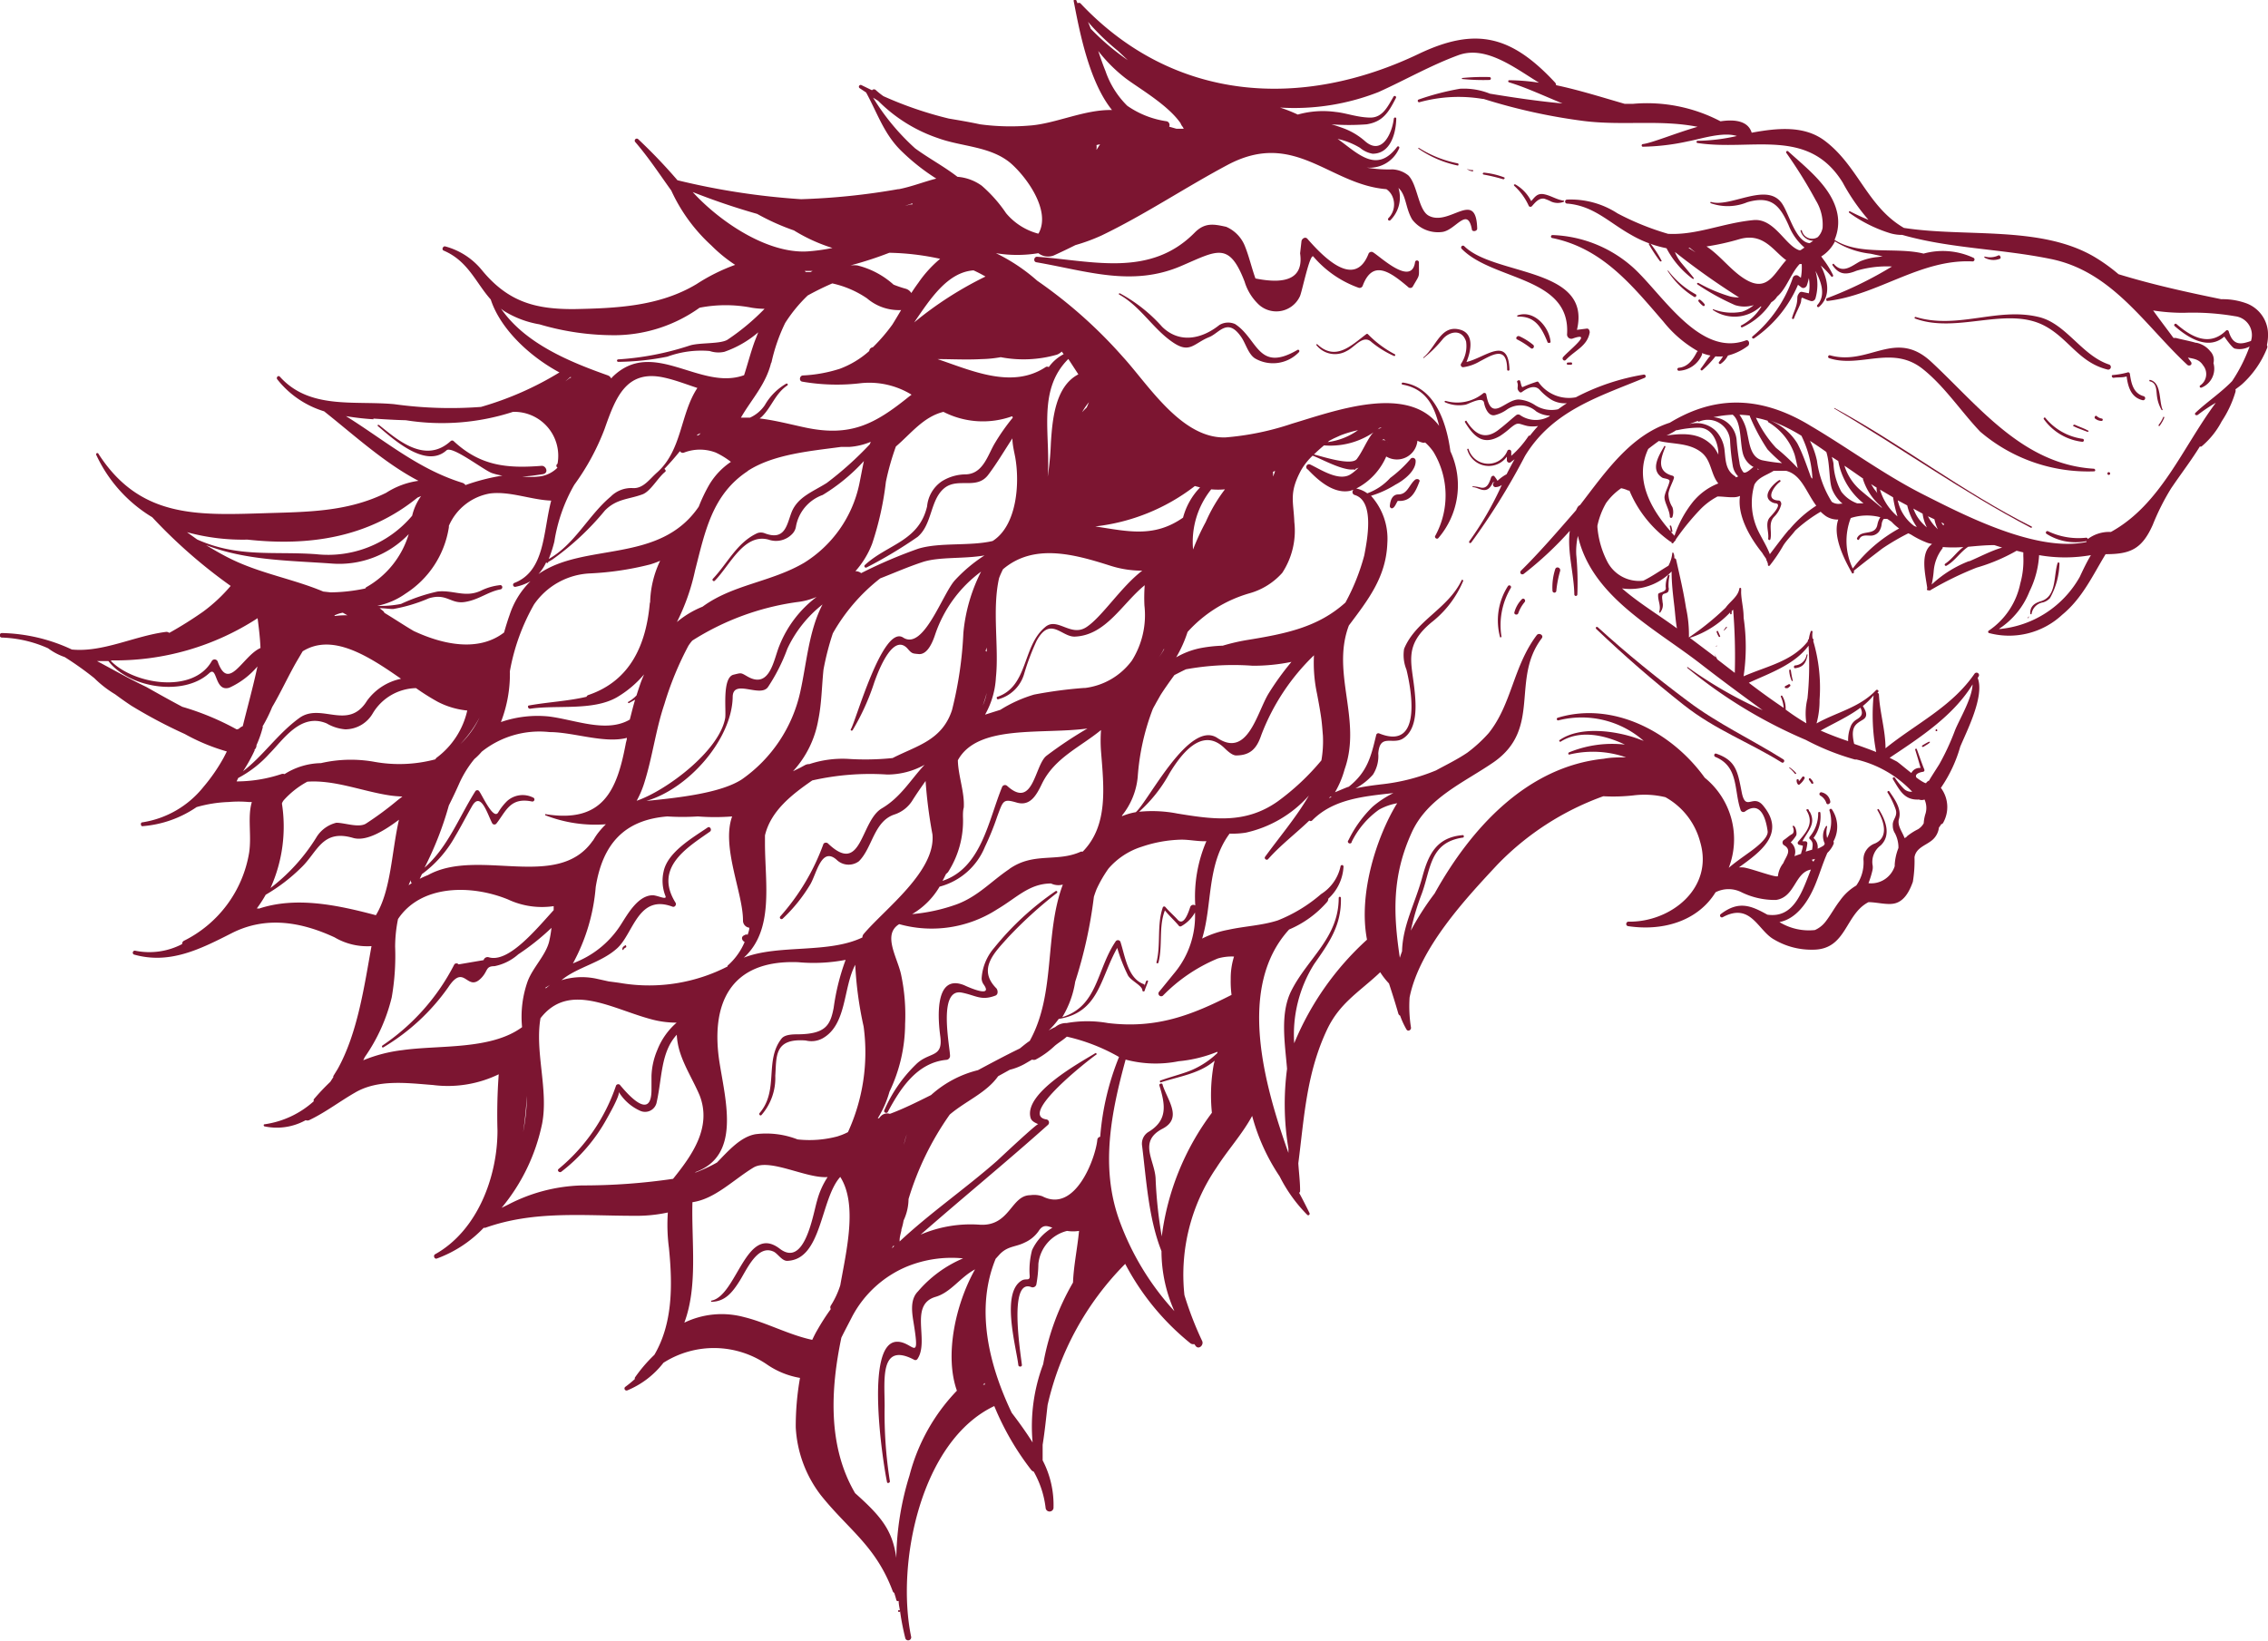 <?xml version="1.0" encoding="UTF-8"?><svg xmlns="http://www.w3.org/2000/svg" viewBox="0 0 165.08 119.43"><defs><style>.cls-1{fill:#7c1531;}</style></defs><title>Asset 26</title><g id="Layer_2" data-name="Layer 2"><g id="Layer_2-2" data-name="Layer 2"><path class="cls-1" d="M114.08 14.82c1.91.16 3 1.35 4.6 2.25a8.42 8.42 0 0 0 2.62 1 6.59 6.59 0 0 0 1.91 2.23c.05 0 .12 0 .07-.07-.29-.37-.59-.72-.89-1.08a2.94 2.94 0 0 1-.48-.81 53 53 0 0 0 4.67 3.31 2.76 2.76 0 0 1-.61-.06 11 11 0 0 1-2.36-1c-.07 0-.13.07-.06.11a17.4 17.4 0 0 0 2.74 1.51 2.26 2.26 0 0 0 1.36 0 2.62 2.62 0 0 1-.85.48 3.84 3.84 0 0 1-2.13-.19v.06a2.8 2.8 0 0 0 3.48-.25h.06a3.74 3.74 0 0 1-1.47 1.38c-.08 0 0 .18.06.14a4.94 4.94 0 0 0 2.13-1.83 1.2 1.2 0 0 0 .42-.41c.68-.57 1-1.69 1.64-2.37h.15a4.07 4.07 0 0 1-.06 1l-.2-.15a.27.27 0 0 0-.39.16 9.55 9.55 0 0 1-2.93 4.26c-.08.06 0 .2.11.14a9 9 0 0 0 3.2-3.9l.25.19c.15.11.35 0 .4-.16a4.12 4.12 0 0 0 .14-.52 3.17 3.17 0 0 1 0 1.11l-.48-.1a.21.21 0 0 0-.23.09c-.19.26-.09.29-.16.7s-.27.75-.36 1.13a.08.08 0 0 0 .15 0c.14-.38.34-.73.48-1.1.08-.19 0-.48.19-.37a4.9 4.9 0 0 0 .55.21.28.28 0 0 0 .34-.19 3.6 3.6 0 0 0 0-2c.44.82.76 1.79.14 2.48a.09.09 0 0 0 .13.13c.91-.81.61-2 .12-3a6.59 6.59 0 0 1 .76.79c.06.08.17 0 .13-.1a7 7 0 0 0-.69-1.12l-.17-.23a2.72 2.72 0 0 0 1-1.1 6.15 6.15 0 0 0 2.6.9l.87.19-.35.05a4.37 4.37 0 0 0-1.28.31c-.61.32-1.26.95-1.92.2 0-.05-.14 0-.1.08.48.71 1 .72 1.74.41a7.74 7.74 0 0 1 2.59-.31 28.1 28.1 0 0 1-4.71 2.3c-.11 0-.09.22 0 .21 3.69-.42 6.77-3.07 10.58-2.88a.14.14 0 0 0 .07-.26 5.28 5.28 0 0 0-3.64-.31c-2-.5-4.66.17-6.48-1a3.21 3.21 0 0 0 .21-1.88c-.36-1.91-2.23-3.33-3.58-4.56-.07-.07-.2 0-.14.11a33.91 33.91 0 0 1 2.15 3.46 3.37 3.37 0 0 1 .49 2 1.27 1.27 0 0 1-.35.67.77.77 0 0 1-1.16-.48c0-.06-.12 0-.1 0a1 1 0 0 0 .93.75l-.26.17c-1.07-.09-1.54-2.35-2.1-3-1.14-1.39-3.68.42-5.08 0-.06 0-.08.07 0 .1a3.71 3.71 0 0 0 2.64-.08c1.76-.51 2.37.26 3 1.66a4.16 4.16 0 0 0 1.16 1.64l-.28.19h-.11c-1-.33-1.8-2.33-3.31-2.19-2.24.21-4.13 1.11-6.23 1a19.49 19.49 0 0 1-3.68-1.49 6.23 6.23 0 0 0-3.68-1 .1.1 0 0 0 .03.29zm9.33 3.55l-.52-.33h.11c.11.1.26.21.41.33zm6.61.56c-.85.91-1.33 2.28-2.81 1.5-1.12-.59-1.94-1.8-3-2.49a17.64 17.64 0 0 0 2.39-.53c1.77-.51 2.48.87 3.4 1.52z" fill="#7c1531"/><path class="cls-1" d="M111.28 15a.15.15 0 0 0 .23 0c.23-.26.49-.59.88-.54a3.26 3.26 0 0 1 .53.22 1.18 1.18 0 0 0 .92 0v-.07c-.54-.07-.94-.37-1.45-.47s-.69.23-.94.5a2.91 2.91 0 0 0-1.16-1.22c-.06 0-.13 0-.08.1a4.43 4.43 0 0 1 1.07 1.48z" fill="#7c1531"/><path class="cls-1" d="M108 12.71a13 13 0 0 1 1.42.34c.08 0 .14-.11.06-.14a5.73 5.73 0 0 0-1.44-.34c-.12-.02-.16.12-.04.14z" fill="#7c1531"/><path class="cls-1" d="M106.1 11.89a8.26 8.26 0 0 1-2.83-1.13s-.09 0 0 .08a7.87 7.87 0 0 0 2.83 1.21c.06.02.1-.14 0-.16z" fill="#7c1531"/><path class="cls-1" d="M106.76 12.28s-.06 0 0 0a.71.71 0 0 0 .42.19c.06 0 .08-.08 0-.09a.8.8 0 0 1-.42-.1z" fill="#7c1531"/><path class="cls-1" d="M127.07 24.78c-3.43 1.26-6.18-3.56-8.32-5.41a9.27 9.27 0 0 0-5.75-2.26.11.11 0 0 0 0 .22c3.64.75 5.78 3.43 8.08 6.09a8.69 8.69 0 0 0 2.5 2.14l-.06.05c-.29.55-.64 1.09-1.32 1.16a.11.11 0 0 0 0 .22 1.92 1.92 0 0 0 1.68-1.17.19.19 0 0 0 0-.12 3.43 3.43 0 0 0 .62.18c-.26.29-.46.64-.7.94a.08.08 0 0 0 .12.12 7.3 7.3 0 0 0 .94-1 3 3 0 0 0 .55 0 3 3 0 0 1-.28.4.09.09 0 0 0 .13.13 1.61 1.61 0 0 0 .51-.59 4.08 4.08 0 0 0 1.48-.72c.13-.16.04-.46-.18-.38z" fill="#7c1531"/><path class="cls-1" d="M119.69 27.51a.12.12 0 0 0-.06-.24 16.34 16.34 0 0 0-4.93 1.65 2.71 2.71 0 0 1-2.73-1.12.14.14 0 0 0-.15 0 9.88 9.88 0 0 0-1 .38c-.09 0-.13-.36-.18-.46s-.26 0-.21.09c.14.36-.11.45.18.73a.13.13 0 0 0 .16 0c.39-.29.94-.56 1.3-.16a4.21 4.21 0 0 0 .79.68 1.93 1.93 0 0 0 1.19.29c-.22.14-.43.29-.64.44a2.22 2.22 0 0 1-1.71-.32 2.48 2.48 0 0 0-1.16-.39c-1 0-2 1.73-2.36-.37a.14.14 0 0 0-.21-.09 3 3 0 0 1-2.75.56c-.08 0-.11.09 0 .12a2.49 2.49 0 0 0 1.43.16c.16 0 1.28-.67 1.37-.14.06.35.31 1 .78.9a2.52 2.52 0 0 0 .9-.42 1.73 1.73 0 0 1 2.12.15 2 2 0 0 0 1 .31l-.07.06a2 2 0 0 1-2.1-.1.24.24 0 0 0-.29 0c-.41.33-.79.69-1.2 1-1 .83-1.75.47-2.41-.56 0-.08-.17 0-.12.07.67 1.1 1.35 1.71 2.56 1a6.41 6.41 0 0 0 .74-.57c.6-.49.55-.31 1.25-.15a2.33 2.33 0 0 0 .77 0c-.21.23-.41.47-.6.71a.11.11 0 0 0-.08 0 7.24 7.24 0 0 1-1.27 1.46v-.29a.15.15 0 0 0-.28-.08 1.5 1.5 0 0 1-2.83-.12c0-.05-.12 0-.1 0a1.62 1.62 0 0 0 2.89.55v.27a.18.18 0 0 0 .26.15l.3-.23q-.3.54-.58 1.09a2.91 2.91 0 0 0-.66.48 2.27 2.27 0 0 0-.23-.33c-.07-.09-.2 0-.23.06-.13.39-.28.87-.77.76a2.65 2.65 0 0 0-.59-.09v.06c.31 0 .6.24.91.21s.46-.32.59-.58c0 .08 0 0 .12 0a.19.19 0 0 0 .05.37.81.81 0 0 0 .46-.16 23.54 23.54 0 0 1-2.35 4.08c-.07.09 0 .21.12.12a48.73 48.73 0 0 0 3.92-6.31c2-3.29 5.32-4.29 8.69-5.68z" fill="#7c1531"/><path class="cls-1" d="M114.06 24.35a.31.31 0 0 0 .39.3c1.61-.58-.32.91-.68 1.35-.11.14.07.33.2.2.69-.72 1.56-1 1.74-2 0-.13-.06-.3-.22-.28l-.71.09c1.1-4.57-6-3.91-8.2-6.09a.13.13 0 0 0-.19.19c2.27 2.33 7.96 2.01 7.67 6.24z" fill="#7c1531"/><path class="cls-1" d="M114.12 26.39a.08.08 0 0 0 0 .16h.25a.09.09 0 0 0 0-.17z" fill="#7c1531"/><path class="cls-1" d="M112.63 24.88c0 .11.24.11.23 0-.1-1.1-1.21-2.33-2.38-1.93a.05.05 0 0 0 0 .1c1.26-.05 1.73.81 2.15 1.83z" fill="#7c1531"/><path class="cls-1" d="M110.43 24.71a5.92 5.92 0 0 1 1 .64c.16.11.31-.15.15-.26a4.55 4.55 0 0 0-1-.62c-.19-.05-.29.18-.15.24z" fill="#7c1531"/><path class="cls-1" d="M152.41 34.12c-5.2-.31-8.4-4.59-11.85-7.79-2.62-2.43-4.52.33-7.37-.47a.11.11 0 0 0-.06.21c2.28.75 4.63-1 6.86.82 1.57 1.26 2.76 3.08 4.14 4.53a12.08 12.08 0 0 0 8.3 2.89c.12-.01.08-.18-.02-.19z" fill="#7c1531"/><path class="cls-1" d="M153.49 34.37a.1.1 0 0 0 0 .2.1.1 0 0 0 0-.2z" fill="#7c1531"/><path class="cls-1" d="M139.43 23.07c-.08 0-.12.1 0 .13 3 1.09 6.6-.9 9.32.48 1.81.92 2.54 2.7 4.65 3.22a.19.19 0 0 0 .1-.37c-2-.67-3.12-3-5.13-3.46-3.01-.72-5.88.93-8.94 0z" fill="#7c1531"/><path class="cls-1" d="M153.85 27.5c.32-.05.63 0 .94-.1.1.76.32 1.53 1.16 1.73a.15.15 0 0 0 .08-.29c-.75-.21-.9-.92-1-1.6 0-.08-.08-.17-.17-.13a5.86 5.86 0 0 1-1.08.19c-.13.01-.06.22.07.2z" fill="#7c1531"/><path class="cls-1" d="M109.76 42.66a4.63 4.63 0 0 0-.58 3.7c0 .08.12 0 .11 0a5.28 5.28 0 0 1 .67-3.55.12.12 0 0 0-.2-.15z" fill="#7c1531"/><path class="cls-1" d="M110.77 43.62a2.18 2.18 0 0 0-.54.94c-.06.18.22.25.28.08a2.63 2.63 0 0 1 .46-.81c.12-.15-.07-.34-.2-.21z" fill="#7c1531"/><path class="cls-1" d="M113.2 41.43A4.29 4.29 0 0 0 113 43a.14.14 0 0 0 .28 0 8 8 0 0 1 .28-1.45c.04-.25-.29-.34-.36-.12z" fill="#7c1531"/><path class="cls-1" d="M122.8 51c-2.28-1.71-4.4-3.43-6.5-5.34-.08-.07-.2 0-.12.12 2.1 2 4.09 3.73 6.38 5.54s4.76 2.71 7.12 4.18c.14.09.27-.13.13-.22-2.34-1.47-4.81-2.61-7.01-4.28z" fill="#7c1531"/><path class="cls-1" d="M130.26 55.86s-.07 0 0 .06a2.38 2.38 0 0 1 .4.42s.11 0 .07-.07a2.51 2.51 0 0 0-.47-.41z" fill="#7c1531"/><path class="cls-1" d="M131.16 56.59a2.62 2.62 0 0 1-.23.29v-.08c0-.1-.17-.11-.16 0a.43.43 0 0 0 .09.29.09.09 0 0 0 .14 0 1.38 1.38 0 0 0 .35-.43.09.09 0 0 0-.19-.07z" fill="#7c1531"/><path class="cls-1" d="M131.68 56.78l.15.21c0 .1.2.05.16 0a.62.62 0 0 0-.19-.29c-.07-.12-.19 0-.12.08z" fill="#7c1531"/><path class="cls-1" d="M132.61 57.68a.13.13 0 0 0-.1.24 1 1 0 0 1 .43.55c.08.17.31 0 .28-.12a.8.8 0 0 0-.61-.67z" fill="#7c1531"/><path class="cls-1" d="M133.51 29.69v.05c4.82 2.83 9.37 6.09 14.32 8.68.06 0 .11-.06.05-.09-5.02-2.52-9.45-5.97-14.37-8.64z" fill="#7c1531"/><path class="cls-1" d="M165.07 24.1a2.42 2.42 0 0 0-1.51-2 5 5 0 0 0-1.88-.32c-2.54-.52-5-1.06-7.48-1.82a12.9 12.9 0 0 0-1.72-1.24c-3.92-2.33-9.39-1.43-13.9-2.13-2.67-1.55-3.33-4.52-5.77-6.35-1.48-1.11-3.41-.93-5.31-.58-.25-.82-1.15-1-2.27-.83a11.52 11.52 0 0 0-6.39-1.27h-.58c-1.63-.47-3.3-1-5-1.36a.26.26 0 0 0-.07-.19c-3.17-3.41-5.75-4.07-9.9-2.1C94.75 8 85.42 7.44 78.64.24a.19.19 0 0 0-.21 0l-.1-.24a.1.1 0 0 0-.18.08c.39 2 1.08 5.82 2.79 7.93-2-.05-4.12 1-6 1.13a16.61 16.61 0 0 1-3.6-.09c-.74-.16-1.51-.29-2.28-.42A27.15 27.15 0 0 1 64.3 7a6 6 0 0 1-.54-.43.19.19 0 0 0-.29 0l-.78-.38a.13.13 0 0 0-.13.22l.48.32c.86 1.57 1.32 3.09 2.65 4.34A15.21 15.21 0 0 0 68.15 13c-.87.22-1.77.58-2.72.77h-.06a49.24 49.24 0 0 1-7.06.73 52.13 52.13 0 0 1-9-1.38 38.64 38.64 0 0 0-2.87-3 .15.15 0 0 0-.21.21c1 1.16 1.78 2.36 2.63 3.54a12.37 12.37 0 0 0 2.92 4 10.67 10.67 0 0 0 1.73 1.41 13.65 13.65 0 0 0-2.81 1.4c-2.71 1.63-5.86 1.76-8.93 1.82-2.77.01-4.77-.5-6.69-2.83a5.15 5.15 0 0 0-2.66-1.73c-.17-.06-.3.23-.13.3 1.79.76 2.35 2.36 3.43 3.56.68 2.1 2.78 4.12 5 5.31a23.19 23.19 0 0 1-5.71 2.51 29.72 29.72 0 0 1-6.32-.2c-2.92-.27-6.15.41-8.32-2-.12-.13-.29.06-.19.19a6.89 6.89 0 0 0 3.41 2.33c2.17 1.72 4.41 3.78 6.87 5.06a5.79 5.79 0 0 0-2.35.87c-2.86 1.42-5.84 1.39-8.94 1.49-4.86.15-9 .33-12-4.32a.09.09 0 0 0-.17.06 10.41 10.41 0 0 0 4.08 4.55 37.45 37.45 0 0 0 5.71 5 11.79 11.79 0 0 1-2 1.87 28.14 28.14 0 0 1-2.47 1.55.32.32 0 0 0-.26-.07c-2.27.29-4.56 1.5-6.83 1.28a12.59 12.59 0 0 0-5.09-1.2.16.16 0 0 0 0 .33 8.89 8.89 0 0 1 3.36.78 4.44 4.44 0 0 0 1.21.64 23.12 23.12 0 0 1 2.15 1.53 8 8 0 0 0 1.52 1.18c.38.28.77.56 1.18.83a36.05 36.05 0 0 0 3.89 2.06 14.46 14.46 0 0 0 3.06 1.27c-.08.16-.16.32-.24.47a12.92 12.92 0 0 1-1.46 2.11 7.07 7.07 0 0 1-4.45 2.58c-.16 0-.12.29 0 .28a8.07 8.07 0 0 0 3.95-1.39 9.6 9.6 0 0 1 2.33-.37 8.31 8.31 0 0 1 1.46 0h.23c-.33 1.11 0 2.44-.2 3.71a8.76 8.76 0 0 1-4.74 6.39.24.24 0 0 0-.13.24 5.15 5.15 0 0 1-3.44.48.15.15 0 0 0-.08.28c2.6.74 4.82-.38 7.14-1.56 2.49-1.26 5.05-.81 7.47.31a4.69 4.69 0 0 0 2.69.64c-.52 2.87-1 6.31-2.46 8.94l-.32.52a.44.44 0 0 0 0 .08l-.22.34a16.29 16.29 0 0 0-1.2 1.27.2.2 0 0 0 0 .14 6.76 6.76 0 0 1-3.59 1.68c-.08 0-.07.13 0 .15a4.32 4.32 0 0 0 3-.45.33.33 0 0 0 .25 0c1.18-.56 2.2-1.35 3.33-2 1.69-1 3.83-.7 5.68-.56a8.5 8.5 0 0 0 4.79-.78 40.2 40.2 0 0 0-.09 4.1c0 3.36-1.46 7.28-4.54 9-.16.09-.05.38.13.31a8.93 8.93 0 0 0 3.41-2.24.26.26 0 0 0 .12 0c3.55-1.26 7.1-.87 10.84-.87a10.74 10.74 0 0 0 2.44-.24 12.9 12.9 0 0 0 .08 2.58c.28 2.79.26 5.53-1.06 7.78a10.84 10.84 0 0 0-1.42 1.66.19.19 0 0 0 0 .1 8.34 8.34 0 0 1-.68.56.15.15 0 0 0 .15.26 6.42 6.42 0 0 0 2.61-2 6.83 6.83 0 0 1 7.59.16 6 6 0 0 0 2.35.94 20.16 20.16 0 0 0-.31 3.6 8.86 8.86 0 0 0 1.82 4.93c2 2.51 4 3.68 5.24 7a.22.22 0 0 0 .11.12c.05.17.11.34.15.52a.11.11 0 0 0 .17.06c0 .25.06.49.1.74a.07.07 0 0 0-.07-.07.07.07 0 0 0 0 .14.07.07 0 0 0 .07-.07 18.89 18.89 0 0 0 .39 2 .22.22 0 0 0 .42-.12c-1.11-5.34.69-14.26 6.05-16.8a19.91 19.91 0 0 0 2.69 4.65.34.34 0 0 0 .18.12 7 7 0 0 1 .87 2.67.29.29 0 0 0 .57 0 7 7 0 0 0-.79-3.49v-1.13c.16-1 .25-1.93.36-2.89A21.24 21.24 0 0 1 81.9 92a18.4 18.4 0 0 0 4.72 5.76.35.35 0 0 0 .31.08l.1.14c.23.29.61-.08.47-.37a24.7 24.7 0 0 1-1.29-3.34A13.81 13.81 0 0 1 88.54 85c.84-1.31 1.88-2.44 2.6-3.77a14.72 14.72 0 0 0 2 4.4 10.93 10.93 0 0 0 2 2.79c.09.1.23 0 .17-.13-.24-.49-.5-1-.75-1.46a.17.17 0 0 0 .07-.15c0-.68-.09-1.35-.13-2 .43-3.33.58-6.53 2.09-9.73.89-1.88 2.23-2.67 3.68-4l.19-.18a5.44 5.44 0 0 0 .64.82c.23.7.46 1.42.68 2.19a.23.23 0 0 0 .13.15 6 6 0 0 0 .46 1c.11.19.36.05.33-.14a9.68 9.68 0 0 1-.1-2.19c.73-3.61 4.1-7.2 6.37-9.64a20.23 20.23 0 0 1 7.73-5 13.29 13.29 0 0 0 2.18-.06 6.52 6.52 0 0 1 2.34.13 5.25 5.25 0 0 1 2.53 3.26c1 3.38-2.16 5.85-5.22 5.8-.19 0-.24.31 0 .33 2.67.39 5.11-.47 6.34-2.47a2.08 2.08 0 0 1 1.89 0 5.53 5.53 0 0 0 2.51.56c1.4-.21 1.36-2 2.54-2.21-.62 1.53-1.2 3.57-3.17 3.28-1.16-.64-2.06-1.05-3.38-.05a.13.13 0 0 0 .14.23c2.06-1.1 2.55 1 3.75 1.64a5.33 5.33 0 0 0 2.8.73c2.47 0 2.32-2.57 4.05-3.46.58 0 1.28.2 1.82.11.78-.13 1.17-.92 1.41-1.59a9.34 9.34 0 0 0 .12-1.79c.1-.65.75-.84 1.19-1.17a1.42 1.42 0 0 0 .59-1l.06-.07a1.57 1.57 0 0 0 .1-.16.26.26 0 0 0 .13-.08 2.33 2.33 0 0 0-.15-2.57 10.19 10.19 0 0 0 1.41-3c.49-1.17 1.78-3.67 1.27-5l.08-.13a.18.18 0 0 0-.31-.18c-1.66 2.42-4.27 3.64-6.48 5.43 0-1.31-.42-2.62-.48-3.92a.14.14 0 0 0-.11-.12l.06-.07c.07-.09-.08-.2-.16-.12-1.21 1.28-2.88 1.6-4.33 2.42a6.31 6.31 0 0 0 .22-1.72 12 12 0 0 0-.46-4.28.14.14 0 0 0-.05-.19 1.58 1.58 0 0 1 0-.48.07.07 0 0 0-.14 0 2.41 2.41 0 0 0-.13.53.15.15 0 0 0-.07.16c-1.16 1.48-3 1.81-4.68 2.55a14.6 14.6 0 0 0 0-4.28.09.09 0 0 0 0-.07c0-.6-.17-1.19-.18-1.79a1.81 1.81 0 0 0 0-.24c0-.07-.12-.09-.13 0-.09.58-.68.93-1 1.39a19.77 19.77 0 0 1-2.67 2.16 9.07 9.07 0 0 0-.21-2.15c-.18-1.17-.46-2.35-.72-3.51a.13.13 0 0 0-.13-.1c0-.12 0-.24-.06-.37s-.09 0-.09 0a2.47 2.47 0 0 1-.28.91c-.59.35-1.19.78-1.83 1.09A2.6 2.6 0 0 1 117 40.9a6.69 6.69 0 0 1-.73-2.53v-.1a5.67 5.67 0 0 1 .63-1.65 4.42 4.42 0 0 1 1.1-1.08 2.16 2.16 0 0 1 .52.17h.08a8.59 8.59 0 0 0 3 3.73h.06a.08.08 0 0 0 .15.06l.06-.08a.27.27 0 0 0 .11-.16 18 18 0 0 1 1.75-2.15 5 5 0 0 1 1.07-.85l.21-.12c.43 0 .84.08 1.28.05a1.11 1.11 0 0 0 .36-.09c-.21 1.4.69 3 1.62 4.15.09.16.2.3.3.46a.08.08 0 0 0 0 .06 1.07 1.07 0 0 1 .11.28v.07c0 .07.08.1.13.05a11.31 11.31 0 0 0 1-1.48c.24-.37.58-.7.86-1.07a10.57 10.57 0 0 1 1.85-1.37 2.91 2.91 0 0 0 .38.32 1.56 1.56 0 0 0 .9.25c-.41 1.16.36 2.74.92 3.75l.08.14c0 .09.18 0 .14-.08v-.09c.67-.54 1.36-1.07 2.05-1.6a16.82 16.82 0 0 1 1.91-1.12l.19.09a6.43 6.43 0 0 0 1.25.62l.29.07c-.91.63-.48 2.25-.35 3.22-.06.07 0 .2.11.14a.08.08 0 0 0 .12 0 23.88 23.88 0 0 1 3.36-1.64 13.29 13.29 0 0 0 2.91-1.23l.49.12v.26a6.22 6.22 0 0 1-.22 2 5.46 5.46 0 0 1-2.3 3.44.1.1 0 0 0 .06.18 5.67 5.67 0 0 0 5.29-1.34c1.47-1.21 2.21-2.85 3.16-4.41 1.79 0 2.64-.36 3.43-2.13a17.15 17.15 0 0 1 1.35-2.68l.22-.32c.63-.91 1.28-1.77 1.86-2.71a.19.19 0 0 0 .12 0 6 6 0 0 0 1.47-1.83 7.91 7.91 0 0 0 1-2.14.34.34 0 0 0 0-.19c.16-.12.33-.24.49-.38a7.09 7.09 0 0 0 1.8-2.59.25.25 0 0 0 0-.25 3.32 3.32 0 0 0 .07-1.02zM156 21.7zm-.35-.39zm1.76.73h.08-.12zM95.2 34.18c.73.78 1.87 1.79 3.06 1.55l.26-.08a.22.22 0 0 0 .08.38c1.48.44.91 3.29.7 4.4a15.38 15.38 0 0 1-1.37 3.43c-2 1.8-4.32 2.27-7.23 2.74a14.59 14.59 0 0 0-1.7.4 10.24 10.24 0 0 0-1.58.17 5.74 5.74 0 0 0-1.81.68 9.19 9.19 0 0 0 .83-1.85 9.66 9.66 0 0 1 4.46-2.8 5 5 0 0 0 2.43-1.5 5.59 5.59 0 0 0 .88-3.7c-.06-1.53-.4-2.11.49-3.77a4.68 4.68 0 0 1 .84-1.06c.52.17 2.19 1.12 3 1a.07.07 0 0 0 .11 0l.05-.06a.5.5 0 0 0 .19-.08 2.93 2.93 0 0 1-.61.51c-.85.52-2.19-.39-2.92-.73a.18.18 0 0 0-.16.37zM75.16 105c-.48-.76-1-1.48-1.52-2.16-1.69-3.54-2.65-7.6-1.17-11.21l.28-.31c.6-.64 1.17-.53 1.85-.88a2.45 2.45 0 0 0 1-.83c.3-.48.62-.39 1-.24A3.71 3.71 0 0 0 75.12 91a5.73 5.73 0 0 0-.17 1.9c0 .37-.27.13-.58.31-1.52.89-.42 4.77-.25 6.14 0 .17.28.17.26 0-.09-.81-1-6.37.71-5.65a.28.28 0 0 0 .34-.19 8.94 8.94 0 0 0 .15-1.51 2.76 2.76 0 0 1 2.09-2.4 2.83 2.83 0 0 0 .87 0c-.12 1.26-.39 2.51-.44 3.76a18 18 0 0 0-2.17 5.94 12.86 12.86 0 0 0-.77 5.7zM13.27 51.45C12.08 50.82 11 50.2 10.64 50c-1.3-.62-2.45-1.28-3.58-1.88h.83c1.49 1.95 5.46 2.61 7.34.88.61-.57.37 1.39 1.46 1.06a5.83 5.83 0 0 0 2.05-1.55c-.31 1.46-.71 2.89-1.07 4.35a.74.74 0 0 0-.25.16.32.32 0 0 1-.2.07 19.5 19.5 0 0 0-3.95-1.64zm17.12-15.23l.26-.11a4 4 0 0 0-.65 1.43 8 8 0 0 1-7 2.8c-3.09-.22-5.67.26-8.65-1.07l-.74-.53a15.33 15.33 0 0 0 4.4.54c4.48.49 8.79-.14 12.38-3.06zm51.67-23.37zm-2.25-1.94v-.05a1 1 0 0 0 0-.3l.26-.06zm-30 85.37c1-2.68.51-5.88.59-8.77 1.64-.23 3-1.65 4.44-2.52 1.18-.71 3.84.81 5.4.69a5.89 5.89 0 0 0-.77 1.73c-.3 1-.89 4.88-2.71 3.49-2.46-1.89-3.13 3.47-5 3.78v.08c1 0 1.54-.67 2.07-1.51s1.31-2.69 2.48-2.14c.3.14.61.69 1 .67 2.53-.1 2.39-4.49 3.85-6.11 1.27 2 .45 5.35 0 7.89a6.31 6.31 0 0 1-.69 1.48.24.24 0 0 0 0 .25 16.87 16.87 0 0 0-1 1.56c-.13.22-.24.45-.35.68-1.67-.35-3.34-1.26-4.94-1.65a6.25 6.25 0 0 0-4.37.4zm-31-30.15h-.12a8.88 8.88 0 0 0 .65-1 12.9 12.9 0 0 0 2.61-2c1.17-1.13 1.51-2.8 3.77-2.13.91.25 2.15-.45 3.32-1.33-.54 2.35-.57 5.13-1.68 6.95-2.79-.74-5.8-1.38-8.51-.48zM8.12 48.07A19 19 0 0 0 18.75 45c.09.7.18 1.43.21 2.17-1.3.57-2.31 3.24-3.11 1a.24.24 0 0 0-.43-.06c-1.35 2.42-5.69 1.71-7.35 0zm21.4-4.86a7 7 0 0 0 3.15-4.82.53.53 0 0 0 0-.11 4 4 0 0 1 3-2.36c1.45-.18 3 .47 4.45.52-.6 2.26-.43 5.14-2.7 6a.15.15 0 0 0 .08.28 3.64 3.64 0 0 0 1.11-.41 6.08 6.08 0 0 0-1.52 2.46c-.15.42-.28.85-.4 1.27-1.83 1.41-4.38.92-6.58-.11-.7-.41-1.4-.88-2.13-1.32a.32.32 0 0 0-.09-.13l-.26-.21c.36 0 .76.07 1 .06a11.62 11.62 0 0 0 2.59-.78c1.3-.39 1.58.43 2.61.27s1.68-.75 2.61-.92a.16.16 0 0 0 0-.31A4.1 4.1 0 0 0 35 43c-1.15.53-2-.07-3.16.06a12.76 12.76 0 0 0-2.65.9 7.4 7.4 0 0 1-1.73.14 5.38 5.38 0 0 0 2.06-.89zm10.38-2.3l.29-.17a19.77 19.77 0 0 0 3.84-3.58c.85-.86 1.71-.8 2.72-1.17.6-.21 1.14-1.23 1.66-1.64.1-.08 0-.18-.05-.22.39-.41.77-.84 1.13-1.29a.24.24 0 0 0 .31.1 3.22 3.22 0 0 1 2.29 0 5.7 5.7 0 0 1 1.11.68 5.22 5.22 0 0 0-1.58 1.67 11.89 11.89 0 0 0-.76 1.59c-2.85 4.19-8.33 2.57-11.67 4.91a3.41 3.41 0 0 0 .57-.87.07.07 0 0 0 .14-.01zm38.59-13.66c-1.68.87-1.89 3.27-2 5a21.5 21.5 0 0 1-.55 4.11 6.56 6.56 0 0 0 .3-1.43c.3-3.18-.83-6.45 1.52-8.8zM71.18 77.9a7.92 7.92 0 0 0-3.41 1.81c-1 .5-2 1-3 1.37a.64.64 0 0 0-.65.16c-.06.05-.09.11-.14.16h-.09a7.34 7.34 0 0 0 .85-1.93 11.52 11.52 0 0 0 1.14-4.94 14.08 14.08 0 0 0-.3-3.62c-.28-1.25-1.36-2.89-.13-3.64a8.78 8.78 0 0 0 7.13-1.08c1.44-.85 2.33-1.87 3.92-1.88a1.23 1.23 0 0 0 .86.08C76 68 76.87 72.33 74.95 75.77c-.25.16-.48.36-.72.55-1.03.5-2.04 1.04-3.05 1.58zm-27.73-6.65a5.06 5.06 0 0 0-2.58.1c1.13-.95 2.92-1.27 4.08-2.35s1.51-3.94 4-3c.17.06.31-.15.22-.29-1.59-2.55.83-4 2.5-5.17.18-.13 0-.43-.17-.3-1.08.74-2.92 1.79-3.2 3.21a3 3 0 0 0 .14 1.78c.1.29-.45 0-.87-.06-1.11-.05-1.89 1.38-2.38 2.14A7 7 0 0 1 42 70l-.3.13a13.93 13.93 0 0 0 1.66-5.56c.51-3.18 2.12-4.89 5.21-5.14a17.42 17.42 0 0 0 2.22 0 16.12 16.12 0 0 0 2.5 0c-.8 2.21.8 5.59.79 7.58a.52.52 0 0 0 .46.52c0 .17-.07.35-.12.51a.23.23 0 0 0-.17 0l-.1.05c-.25.13-.13.39.05.48a4.74 4.74 0 0 1-1.24 1.72.09.09 0 0 0 0 .06 12.5 12.5 0 0 1-7.65 1.23c-.36-.06-.7-.1-1-.14zm-.3-10.06c-2.56 3.69-8.34.48-12 2.51a6.2 6.2 0 0 0-.6.27l.16-.34a8.59 8.59 0 0 0 2.42-2.75c.43-.72.81-1.47 1.23-2.2.65-1.14 1.14.66 1.48 1.27a.19.19 0 0 0 .29 0c.71-.91 1-1.93 2.58-1.61a.15.15 0 0 0 .08-.29 1.69 1.69 0 0 0-1.88.26 4 4 0 0 0-.66.85c-.35.51-1.14-1.25-1.36-1.55a.17.17 0 0 0-.3 0c-1.2 1.91-2 4.07-3.69 5.55a24.25 24.25 0 0 0 1.77-4.53c.25-.5.49-1 .73-1.54a7.89 7.89 0 0 1 1.13-1.84 4.42 4.42 0 0 0 .53-.53A6.73 6.73 0 0 1 40 53.29c1.73 0 4 .85 5.63.42 0 .15-.07.31-.09.46-.63 3.31-1.62 5.79-5.86 5.09v.08a10 10 0 0 0 4.42.66 6.22 6.22 0 0 0-.62.7 5.23 5.23 0 0 0-.31.48zm13-34.79a12.76 12.76 0 0 1 1-2.89 10.77 10.77 0 0 1 1.64-2 19.9 19.9 0 0 1 1.79-.88 7.22 7.22 0 0 1 2.53 1.09 3.56 3.56 0 0 0 2.48.85c-.21.35-.42.71-.64 1.06a12.78 12.78 0 0 1-1.42 1.65.29.29 0 0 0-.26.27 6.77 6.77 0 0 1-2.13 1.29 10.37 10.37 0 0 1-2.69.49c-.25 0-.32.4-.06.45a14.7 14.7 0 0 0 4.29.11 5.88 5.88 0 0 1 3.67.84l-.2.15c-2.48 2-4.24 2.94-7.54 2.24-1.08-.23-2.21-.53-3.32-.66l.14-.11c.73-.7 1-1.72 1.89-2.3a.08.08 0 0 0-.08-.13 4.2 4.2 0 0 0-1.57 1.57 2.6 2.6 0 0 1-1.08.91h-.66c.75-1.31 1.81-2.4 2.2-4zm31.2 9.08a5 5 0 0 0-1.24 2.2c-2.12 1.48-4 1-6.39.64a14.51 14.51 0 0 0 7.25-2.94zM58.91 55.62a.65.65 0 0 0-.31.07l-.33.18-.55.27a7.39 7.39 0 0 0 1.84-3.74c.25-1.22.25-2.44.38-3.66a19.58 19.58 0 0 1 .68-2.64 13.51 13.51 0 0 1 3.45-4c1-.39 2-.83 3.06-1.18 1.22-.41 3-.22 4.53-.49a11 11 0 0 0-2.13 1.78c-.91.95-2.29 5.17-3.79 4.2s-3.47 6.17-3.81 6.67c-.05.08.07.15.13.07a16.91 16.91 0 0 0 1.58-3.49c.1-.26 1.28-3.79 2.45-2.41.29.34.36.32.77.36.69.07 1.07-1 1.23-1.49a9.42 9.42 0 0 1 3.32-4.51 12.31 12.31 0 0 0-1.29 4.47 27.9 27.9 0 0 1-.83 5.62c-.73 2.21-2.59 2.59-4.32 3.48a19.27 19.27 0 0 1-3.26.06 7.69 7.69 0 0 0-2.8.38zM83.3 44.08a6.22 6.22 0 0 1-.91 4 5 5 0 0 1-3.42 2h-.1a31.72 31.72 0 0 0-3.6.48 9.88 9.88 0 0 0-2.46 1.11l-1.11.35a6.13 6.13 0 0 0 .79-2.72c.23-2.19-.29-4.93.23-7.22.08-.22.18-.43.28-.64 2.23-1.9 5.13-1.12 7.82-.26a7.58 7.58 0 0 0 2.32.36c-1.54 1.17-2.94 3.39-4.08 4.12s-2.12-.79-3 0c-1.66 1.38-1.2 4.27-3.45 5.06-.11 0-.06.22.05.18a2.68 2.68 0 0 0 1.87-1.8 17.36 17.36 0 0 1 .92-2.45c1-1.83 1.81-.28 2.78-.31 2.27-.09 3.45-2.41 5.09-3.74a11.87 11.87 0 0 0-.02 1.48zm-11.48 6.36a4.15 4.15 0 0 1-.28.91c.1-.3.2-.6.28-.91zm0-3.61v.61l-.09-.07c.1-.19.12-.37.13-.54zM69 63.49a6.9 6.9 0 0 0 1.09-4.05c0-.22 0-.44.06-.66.07-1.1-.41-2.32-.43-3.44 1.44-2.64 6.08-1.86 9.43-2.31a29.73 29.73 0 0 0-3 2c-.85.72-.94 3.9-2.84 2.18a.23.23 0 0 0-.38.1c-1 2.46-1.51 5.88-4.33 6.81.09-.16.17-.32.25-.49zm4.48-.24c-1.34.9-2.29 2-3.85 2.58a12.85 12.85 0 0 1-3.24.71 5.58 5.58 0 0 0 2-2 4.91 4.91 0 0 0 3.3-2.9 19.71 19.71 0 0 0 .9-2.22c.43-1.15.42-1.29 1.41-1s1.44-.54 1.84-1.37c.92-1.89 2.78-2.66 4.3-3.91a10.34 10.34 0 0 0 0 1.55c.21 2.65.53 5.4-1.33 7.3h-.13c-1.75.8-3.42.01-5.21 1.26zm.24-32.85a15 15 0 0 0-1.29 1.83c-.52.84-.84 2.24-2.11 2.3a3.33 3.33 0 0 0-1.76.5 2.48 2.48 0 0 0-1.08 1.83c-.6 2.56-2.91 2.76-4.54 4.28a.11.11 0 0 0 .13.17 32.43 32.43 0 0 0 3.72-2.23c1.1-.93.89-2.75 2-3.59 1-.73 2.32.18 3.15-.94.64-.85 1.17-1.76 1.75-2.64 0 .44.11.89.2 1.35.35 1.92.13 5-1.64 6.12-1.66.39-3.83.08-5.41.56a34.48 34.48 0 0 0-4.16 1.78.63.63 0 0 0-.42-.14 6.49 6.49 0 0 0 1.22-2 22.3 22.3 0 0 0 1-4.5 18.39 18.39 0 0 1 .73-2.58c1.09-.93 2-2.16 3.46-2.52a6.29 6.29 0 0 0 5 .32s.04.05.04.09zM52.78 52.29c-.45 2.4-4.3 5.27-6.44 6a7 7 0 0 0 .57-1.35c.59-1.88.82-3.83 1.45-5.69A23.2 23.2 0 0 1 50.11 47a3.35 3.35 0 0 1 .28-.37 19.11 19.11 0 0 1 7.6-2.8 5 5 0 0 0 1.45-.38A8.26 8.26 0 0 0 56.73 47c-.42 1-.68 3.19-2.33 2.24-.49-.28-.42-.27-1-.13-.87.2-.52 2.68-.62 3.18zm-6.51 6.06zm7.06-7.6c0-1.39 2 .07 2.57-.74a13.31 13.31 0 0 0 1.41-2.79A8.86 8.86 0 0 1 59.87 44c-1 1.9-1.16 4.3-1.62 6.36A10.54 10.54 0 0 1 54 56.73c-1.53 1-4.6 1.34-6.95 1.57 3.1-.9 6.22-4.51 6.28-7.55zm25.89-21.37l-.12.28a4.78 4.78 0 0 0-.34.35 4.35 4.35 0 0 1 .5-.73zm-12.38-8.79c-.17.23-.34.48-.51.74a.7.7 0 0 0-.4-.31 8.47 8.47 0 0 1-.89-.3 6.12 6.12 0 0 0-2.64-1.4 2.28 2.28 0 0 0-.5 0 26.59 26.59 0 0 0 2.83-.92 18.69 18.69 0 0 1 3.7.44 8.59 8.59 0 0 0-1.59 1.75zm-.43-5.79v.08h-.14l-.4.11zm-7.41 5h-.35l-.08-.08h.58zm-8 11.73l-.11.12-.14.06v-.07zm3.41 2.76c1.89-1.24 4.63-1.46 6.82-1.76H61.85a4.85 4.85 0 0 0 1.53-.37l-.07.18a24.54 24.54 0 0 1-3.14 2.82c-1 .63-2.07 1-2.53 2.07-.37.9-.45 2.18-2 1.58a.74.74 0 0 0-.52 0c-1.49.69-2.14 2.17-3.24 3.33a.1.1 0 0 0 .14.14c1.08-1.08 2.12-3.49 3.92-3a1.63 1.63 0 0 0 1.73-.42 1 1 0 0 0 .27-.56 3 3 0 0 1 1.94-2.27 13.63 13.63 0 0 0 3-2.47c-.12.56-.22 1.12-.34 1.7a8.9 8.9 0 0 1-4 5.7c-2.41 1.42-5.2 1.58-7.4 3.2a6.92 6.92 0 0 0-1.87 1.12 15.55 15.55 0 0 0 1.32-3.75c.72-2.79 1.23-5.53 3.84-7.24zm-7.11 9.58c-.26 3-1.38 5.67-4.47 6.72a.21.21 0 0 0-.14.13c-1.37.32-2.77.38-4.17.63-.16 0-.09.26.07.24 1.93-.29 4.53.17 6.29-.82a7.68 7.68 0 0 0 2-1.68c-.09.22-.18.42-.26.65s-.2.59-.29.88a2.54 2.54 0 0 1-.6.47c-.06 0 0 .12.05.09l.45-.25c-.15.48-.27 1-.39 1.45-1.71 1-4 0-5.92-.23a8.19 8.19 0 0 0-3.46.41 9.67 9.67 0 0 0 .65-3.19v-.23a.6.6 0 0 0 0-.16v-.11A15.2 15.2 0 0 1 38.87 44a5.23 5.23 0 0 1 4.07-2.26 21.78 21.78 0 0 0 4.37-.65 6.27 6.27 0 0 0 .74-.27 7.4 7.4 0 0 0-.73 3.05zm-24.22 2h-.05zm1.26-1.07a2.25 2.25 0 0 1 .61-.2l.34.19a5.73 5.73 0 0 0-.92.05zm-5.82 9.78a.44.44 0 0 0 .15-.34 8 8 0 0 0 .44-1.24.12.12 0 0 0 0-.12 10.65 10.65 0 0 0 .7-1.41c.63-1.07 1.16-2.23 1.76-3.28l.46-.78c2.16-1.35 4.78.34 7.16 2A4.07 4.07 0 0 0 26.72 51c-1.38 2.24-3.35.11-4.94 1.27s-2.6 2.73-4.09 3.87a11.36 11.36 0 0 0 .85-1.53zm16.58-2.83a6.35 6.35 0 0 1-1.59 2.41 8.51 8.51 0 0 0 1.61-2.38zm-14.43 6.48a6.4 6.4 0 0 1 1.7-1.33c2-.14 4 .7 6 1a8.23 8.23 0 0 0 .92.08l-.35.27a23.88 23.88 0 0 1-2.3 1.7c-.53.33-1.54-.06-2.16-.06A2.35 2.35 0 0 0 23 61a13.7 13.7 0 0 1-3.31 3.64 10.88 10.88 0 0 0 .83-6.15c.03-.09.08-.18.15-.26zm33.47 11.48c2.21-2 1.55-5.4 1.54-8.27v-.63c.43-1.81 2-3 3.44-4a19 19 0 0 1 5.46-.43 5.6 5.6 0 0 0 2.72-.71c-1 1.06-1.73 2.36-3.11 3.17-1.58.93-1.44 4.91-3.9 2.58a.23.23 0 0 0-.35 0 16.23 16.23 0 0 1-3.14 5.28.12.12 0 0 0 .17.17 11.57 11.57 0 0 0 2-2.48c.47-.78.81-2.78 1.92-1.81a1.25 1.25 0 0 0 1.63.11c1-1 1.08-2.92 2.61-3.41a2.43 2.43 0 0 0 1.24-.95c.34-.54.66-1 1-1.48a34.39 34.39 0 0 0 .5 3.89c.25 2.68-3.45 5.41-5 7.24a.4.4 0 0 0-.1.26c-2.51 1.2-6.11.48-8.63 1.47zM66 82.59c-.08.24-.15.49-.21.74a3.9 3.9 0 0 1 .21-.74zm16.67-23.47a4.69 4.69 0 0 0-1 .29v-.05a5.24 5.24 0 0 0 1.14-2.8 17.11 17.11 0 0 1 1.09-4.93c.07-.16.17-.31.25-.47l.33-.58c.32-.5.68-1 1-1.44.28-.14.56-.29.84-.42a19.26 19.26 0 0 1 4.85-.26 13.68 13.68 0 0 0 2.83-.28 20.28 20.28 0 0 0-1.65 2.28c-.86 1.39-1.52 4.74-3.74 3.26-2.05-1.37-5.01 4.59-5.94 5.4zm2-11.87h.07c-.12.21-.25.41-.4.61a4.4 4.4 0 0 0 .37-.61zM87.76 38a16.39 16.39 0 0 0-.92 2 6.12 6.12 0 0 1 1.32-4.38 5.49 5.49 0 0 0 1 0 11.39 11.39 0 0 0-1.4 2.38zM66.54 23.47c1.17-1.71 2.42-3.65 4.32-3.79q.44.2.87.45a26.11 26.11 0 0 0-5.19 3.34zm-8.74-6.69a12.28 12.28 0 0 0 2.79 1.27 13.67 13.67 0 0 1-1.81.25c-2.93.18-6.4-2.17-8.36-4.32a49.44 49.44 0 0 0 4.69 1.59 16.71 16.71 0 0 0 2.7 1.21zM17.34 56.63a8.17 8.17 0 0 0 2.27-1.77c1-1 2.27-3 4.17-2.2a3.19 3.19 0 0 0 1.35.43 2.32 2.32 0 0 0 2-1.16 3.76 3.76 0 0 1 3.15-1.84 16.5 16.5 0 0 0 1.59 1 5.88 5.88 0 0 0 2.14.63 5.89 5.89 0 0 1-2.25 3.45.2.2 0 0 0-.06.1 10.18 10.18 0 0 1-4.42.19 9.71 9.71 0 0 0-3.92.09 5.09 5.09 0 0 0-2.65.8.35.35 0 0 0-.24 0 10.34 10.34 0 0 1-3.25.53zm12.56 7.42a.24.24 0 0 0 .07.23l-.23.16zm12.46-.67zm-4 16.22a15.56 15.56 0 0 1-.28 2.8c.14-.92.22-1.86.29-2.8zm1.18-7.45c.06-.09.1-.18.17-.26l.33-.2a3.68 3.68 0 0 0-.29.24.15.15 0 0 0-.09 0l-.05.07zM50.67 85.3c3.19-1.2 2.18-5 1.72-7.84-.71-4.31.69-7.61 5.7-7.42a12.27 12.27 0 0 0 3.46-.17 16.5 16.5 0 0 0-.87 3.49c-.24 1.25-.57 1.9-2.56 1.93-.38 0-1 0-1.24.32-1.25 1.6-.17 3.75-1.59 5.41-.08.1.05.24.14.14a4.1 4.1 0 0 0 1-2.85c.1-1.39-.11-2.75 2.22-2.57a1.7 1.7 0 0 0 1.23-.16c1.77-1 1.48-3.67 2.37-5.35a26.65 26.65 0 0 0 .61 4.49 13.94 13.94 0 0 1-1.14 7.69 4.53 4.53 0 0 1-.47.21l-.29.1a7.92 7.92 0 0 1-2.91.22 6.27 6.27 0 0 0-3.05-.38c-1.07.18-1.94 1.16-2.81 2.06a11 11 0 0 1-1.62.75zm14.43 5.39l-.18.18.08-.17zM87 65.91a.24.24 0 0 0-.37.12c-.12.36-.46 1.42-.91.92-.29-.32-.62-.6-.9-.93a.11.11 0 0 0-.19.05c-.44 1.3-.12 2.69-.46 4a.08.08 0 0 0 .15 0c.32-1.24 0-2.6.47-3.8.3.38.67.71 1 1.1a.14.14 0 0 0 .19.05 2.57 2.57 0 0 0 1-1 6.49 6.49 0 0 1-1.42 4.31c-.41.5-.81 1-1.2 1.47a.2.2 0 0 0 .28.28 12 12 0 0 1 4-2.71 3.6 3.6 0 0 1 1.18-.14 5.24 5.24 0 0 0-.24 1.63 7.43 7.43 0 0 0 .06 1.16c-2.89 1.47-5.46 2.48-9 2.05a8.63 8.63 0 0 0-3 0 1.24 1.24 0 0 0-.83.29 4.13 4.13 0 0 0-.48.25 6.15 6.15 0 0 0 .73-.84c2.94-.47 3.01-2.96 4.26-5.17a12.21 12.21 0 0 0 .78 2c.23.41 1.07.75 1.05 1.11a.09.09 0 0 0 .17 0c0-.06.18-.48.23-.63s-.1-.13-.13-.05c-.12.27-.12.58-.1.29a.09.09 0 0 0-.06-.08c-1.18-.41-1.37-2.06-1.71-3.09a.2.2 0 0 0-.36 0c-1.38 2.05-1.28 4.69-3.87 5.49a7 7 0 0 0 .94-2.58 33.28 33.28 0 0 0 1.36-6.18c.06-.19.12-.36.19-.54a9.21 9.21 0 0 1 .87-1.51 5.29 5.29 0 0 1 2.41-1.59 9.56 9.56 0 0 1 2.91-.52c.61 0 1.21.14 1.81.11a10.21 10.21 0 0 0-.81 4.68zm-1.35-6.7a9.55 9.55 0 0 0-2.74-.12 10.57 10.57 0 0 0 2.22-2.81c.77-1.26 2.32-3.46 4-1.82.19.18.54.52.83.53 1.06 0 1.52-.52 1.84-1.47a15.89 15.89 0 0 1 3.84-5.82 10.71 10.71 0 0 0 .22 2.79c.11.58.21 1.12.29 1.66s.1.94.14 1.39a8.18 8.18 0 0 1-.11 1.81 17.55 17.55 0 0 1-3.2 3c-2.36 1.65-4.7 1.29-7.34.86zm7-24.54a.85.85 0 0 0 0-.31l.15-.09c-.01.14-.08.27-.14.4zm6.2-3.36a4.84 4.84 0 0 1-2.21.87l.12-.1.33-.17.51-.23a8.68 8.68 0 0 1 1.26-.37zm-2.49 1.11a5.61 5.61 0 0 0 4.07-1.29h.16a1.45 1.45 0 0 0-.83.6c-.37.55-.61 1.16-1 1.68s-2.51-.18-3.12-.33c.22-.22.47-.44.73-.66zm5.91-1h.08zm-25.94-4.7a.21.21 0 0 0-.22 0c-2.45 1.62-5.4.25-7.87-.58 1.06 0 2.12.06 3.19 0a8.83 8.83 0 0 0 1.41-.14 8.81 8.81 0 0 0 4.08-.18 1 1 0 0 0 .36-.23l.14.19a3.14 3.14 0 0 0-1.09.95zm-22.94-5.91zm-5.56 13.58c-.55.48-1 1.18-1.76 1.14a2.11 2.11 0 0 0-1.62.62c-1.64 1.38-2.61 3.47-4.51 4.54a9.23 9.23 0 0 0 .41-1.27 12 12 0 0 1 1.45-4.13 17.29 17.29 0 0 0 2.2-4.05c.8-2.27 1.56-4.38 4.36-3.75.82.18 1.6.49 2.4.75-1.26 1.9-1.1 4.51-2.93 6.15zM15 39.68c2.88 1.12 6.06 1.12 9.12 1.34a7 7 0 0 0 5.63-2.14 6.61 6.61 0 0 1-3.12 3.88s0 .05-.06.08a12.76 12.76 0 0 1-2.5.28l-.54-.06c-2.19-.92-4.54-1.3-6.74-2.38-.51-.25-1-.53-1.51-.83zm13.51 32.93a17.51 17.51 0 0 0 .25-3.71 10.28 10.28 0 0 1 .21-2c1.66-2.5 5.29-2.53 8-1.43a5.82 5.82 0 0 0 3.33.49v.29c-1.3 1.43-3.3 3.87-4.73 3.43a.3.3 0 0 0-.37.21l-1.82.31a.2.2 0 0 0-.31 0 15.8 15.8 0 0 1-5.24 5.91c-.07.06 0 .18.07.13a15.39 15.39 0 0 0 4.73-4.38c1.2-1.82 1.35.45 2.42-.69.48-.51.29-.84.94-.84a3.69 3.69 0 0 0 1.73-.86 17.34 17.34 0 0 0 2.42-1.93 8.9 8.9 0 0 1-.17 1c-.25 1-1.18 1.88-1.56 2.88a7.74 7.74 0 0 0-.41 3.35c-2.27 1.67-6 1.29-8.7 1.67a10.79 10.79 0 0 0-2.86.74l.11-.23a12.84 12.84 0 0 0 1.96-4.34zm8 15.31a14 14 0 0 0 2.95-6.13c.47-2.46-.54-5.22-.12-7.67 2.08-2.69 5.21-.67 8.12.09a6.94 6.94 0 0 0 1.79.23 5.1 5.1 0 0 0-1.41 2 5.29 5.29 0 0 0-.42 1.87v1c0 2.5-2 0-2.26-.29a.18.18 0 0 0-.32 0 13.48 13.48 0 0 1-4.18 6.07c-.14.12.06.31.2.2a12.4 12.4 0 0 0 3.32-3.88c.1-.18 1-1.75.85-1.94a3.5 3.5 0 0 0 1.55 1.38.86.86 0 0 0 1.22-.63c.4-1.79.29-3.62 1.46-4.9a5.08 5.08 0 0 0 .21 1.2c.34 1.12 1 2.14 1.46 3.23.89 2.32-.56 4.35-1.94 6.06a45.1 45.1 0 0 1-6.62.48A12.25 12.25 0 0 0 37 87.68zm28.73 25.48c-.28-2-1.08-3-3-4.71-2-3.41-1.79-7.55-1-11.32.26-.53.54-1.05.81-1.58A8 8 0 0 1 66 92.2a8.62 8.62 0 0 1 4.1-.6 8.86 8.86 0 0 0-3.28 2.4c-.65.65-.41 1.71-.29 2.49.44 2.79-.14 1.12-1.28 1.18-2.31.13-1 8.72-.69 10.2 0 .14.24.08.21-.06a31.31 31.31 0 0 1-.38-5.45c0-1.93-.37-4.7 2.15-3.38a.18.18 0 0 0 .24-.06c.89-1.32-.65-3.94 1.32-4.52 1.12-.33 1.78-1.42 2.87-2-1.43 2.54-2.23 6.27-1.32 8.83a13.93 13.93 0 0 0-3.45 6.17 21.06 21.06 0 0 0-.96 6zm14.84-30.65a.24.24 0 0 0-.21.23c-.14 1.35-1.61 5.35-4 4.1A1.84 1.84 0 0 0 75 87c-1.42 0-1.48 2.27-3.67 2.15a9.26 9.26 0 0 0-4.32.72c3.07-2.69 6.24-5.28 9.28-8a.23.23 0 0 0-.1-.38c-2.15-.3 3.13-4.4 3.6-4.72.07 0 0-.16-.06-.11-1.16.71-5.21 2.91-4.72 4.7.07.26.34.37.56.47-.1-.05-2.69 2.38-3 2.67-2.27 2-4.87 3.79-7.09 5.87a.54.54 0 0 0 0-.08c0-.25.08-.49.13-.73v-.06a4.77 4.77 0 0 0 .16-.66 3.78 3.78 0 0 0 .36-1.56 21.28 21.28 0 0 1 3-6.15c1.18-1 2.67-1.58 3.52-2.79l.85-.47a4.41 4.41 0 0 0 1.09-.43l.53-.31a.37.37 0 0 0 .26 0 6.33 6.33 0 0 0 1.39-1c.26-.22.6-.42.88-.67a13.71 13.71 0 0 1 3.8 1.48 19.44 19.44 0 0 0-1.37 5.81zm7.29 1.46l-.06.09zm11-22.9a6.26 6.26 0 0 1 2-2.37 4.13 4.13 0 0 1 1.33-.47l-.07.1c-1.45 2.42-2.77 6.52-2.13 9.83a21 21 0 0 0-5.3 7.54 9.64 9.64 0 0 1 1.45-5.76c1.11-1.58 2-2.84 1.95-4.82a.08.08 0 0 0-.16 0c0 2.91-2.25 4.38-3.45 6.76-.83 1.65-.47 3.77-.31 5.68a19.61 19.61 0 0 0 .1 5.81v.31c-1.78-5-3.76-12.09.05-16.26a7.59 7.59 0 0 0 2.76-2 .34.34 0 0 0 .09-.24 3.39 3.39 0 0 0 1.11-2.34.11.11 0 0 0-.22 0 3.17 3.17 0 0 1-1.41 2A11 11 0 0 1 93 67c-1.15.37-2.42.42-3.6.68a7 7 0 0 0-1.9.64c.76-2.49.32-5.38 2-7.64a6 6 0 0 0 1.18-.07 8.64 8.64 0 0 0 4.59-2.7c-.91 1.57-2.13 3-3.19 4.46-.09.13.11.29.22.17.88-1 2-1.85 3-2.81a.15.15 0 0 0 .2 0c1.53-1.56 3.72-1.76 5.92-2a7.1 7.1 0 0 0-1.52 1 8.68 8.68 0 0 0-1.75 2.43c-.15.17.13.35.24.15zM96.81 58h.12l-.19.11zM101 32.19a.44.44 0 0 0-.42-.15l.14-.07.29.22zM89.68 10.7h-.1zm-8.31-7l.72.68a17.43 17.43 0 0 1-2.7-2.29c-.06-.17-.13-.34-.2-.5a16.81 16.81 0 0 0 2.18 2.11zm-1.44 0a11.19 11.19 0 0 0 2 2c1 .75 3.07 1.93 4 3.27a.84.84 0 0 0 .16.27l.07.13h-.54l-.52-.15a.28.28 0 0 0-.17-.39 6.67 6.67 0 0 1-2.88-1.13 6.5 6.5 0 0 1-1.59-2.54c-.2-.49-.37-.99-.54-1.5zm-5.58 6.61zm-10.8-3.2l.37.23a11.19 11.19 0 0 0 4.37 2.72c1.7.62 3.77.58 5.24 1.79 1.17 1 3 3.49 2.06 5.15h-.05a4.58 4.58 0 0 1-2.31-1.48 10.2 10.2 0 0 0-1.77-2 3.47 3.47 0 0 0-1.77-.65c-1-.77-2.1-1.35-3.08-2.07a16.6 16.6 0 0 1-3.06-3.69zM36.47 22.47c.09.07.17.14.27.2a7.18 7.18 0 0 0 2.53.94 19.1 19.1 0 0 0 5.58.79 10.7 10.7 0 0 0 6.07-2 9.91 9.91 0 0 1 3.8 0 6.31 6.31 0 0 0 .93.08 16.75 16.75 0 0 1-2.7 2.25c-.54.33-2.06.19-2.77.43a20.77 20.77 0 0 1-5.18 1 .09.09 0 0 0 0 .18 19 19 0 0 0 3.58-.38 7.16 7.16 0 0 1 3.07-.41 2 2 0 0 0 1.07.06 7.61 7.61 0 0 0 2.47-1.42l-.27.69c-.3.84-.5 1.63-.76 2.43-3.21 1.17-6.64-2.78-9.59.14l-.08.1a.45.45 0 0 0-.26-.23c-2.8-.99-6.01-2.32-7.76-4.85zm5.12 5a.68.68 0 0 0-.15.07l-.29.22.36-.32zm-14.41 3c.77.05 1.56.1 2.36.12a16.73 16.73 0 0 0 7.8-.61 3.2 3.2 0 0 1 3.24 3.78.16.16 0 0 0 0 .28 2.26 2.26 0 0 1-1.21.63 5.47 5.47 0 0 1-1.37.01c.5 0 1-.09 1.49-.16s.26-.64-.08-.61c-2.53.2-4.46 0-6.39-1.8a.16.16 0 0 0-.22 0c-1.87 1.71-3.92-.14-5.22-1.18-.06 0-.14 0-.08.08 1.08.92 3.48 3.14 5 1.77.4-.36 2.68 1.42 3.29 1.65a4.12 4.12 0 0 0 .78.19 15.06 15.06 0 0 0-2.69.69.43.43 0 0 0-.24-.17c-3.23-1-5.69-3.13-8.46-4.85a18.91 18.91 0 0 0 2 .23zm44.37 70.33l.13-.13v.12a.87.87 0 0 0-.13.01zm9.83-9.93zm.07-2.1c-1.37-3.86-.56-7.83.48-11.64a8.5 8.5 0 0 0 3.86.12 9.85 9.85 0 0 0 2.82-.69v.09a6.33 6.33 0 0 1-1.91 1.26c-.72.29-1.49.47-2.22.74-.09 0-.05.17 0 .14 1.44-.46 2.83-.64 3.93-1.58l-.07.29a12.68 12.68 0 0 0-.13 3.5 19 19 0 0 0-3.65 9 32.29 32.29 0 0 1-.45-4.26c-.09-1.33-1.26-2.66.51-3.58 1.48-.77.35-2.08 0-3.2 0-.15-.28-.09-.23.06.44 1.43.61 2.54-.82 3.39a1 1 0 0 0-.44 1c.31 2.5.47 5.29 1.41 7.66a10.75 10.75 0 0 0 .94 4.37 19.7 19.7 0 0 1-4.03-6.67zm50.41-26.18l.25-.07-.12.21a.46.46 0 0 0-.13-.14zm.23 1.89c.34-.8.57-1.62.92-2.4a1.94 1.94 0 0 0 .44-.62.24.24 0 0 0 0-.21 2.24 2.24 0 0 0-.11-2.33.1.1 0 0 0-.18.08 2.6 2.6 0 0 1-.17 2 1.71 1.71 0 0 1 0-.82c0-.06-.07-.1-.1 0a1.26 1.26 0 0 0-.07 1.23l-.07.13a2.73 2.73 0 0 1-.45.24.87.87 0 0 0-.3-.78 2.64 2.64 0 0 0 .5-1.83c0-.11-.18-.06-.16 0a2.61 2.61 0 0 1-.62 1.74.13.13 0 0 0 0 .16c.3.24.21.49.18.78l-.47.14a3.16 3.16 0 0 0 .12-.6.15.15 0 0 0-.11-.15h-.25c.42-.78 1-1.27.55-2.13l-.07-.08s0-.07-.05-.11-.18 0-.13.07c.57.94 0 1.57-.61 2.28a.14.14 0 0 0 .06.22l.28.07c0 .2-.09.39-.13.59l-.48.17a.87.87 0 0 0-.27-1 3.08 3.08 0 0 0 .39-.49c.08-.13 0-.52-.1-.65s-.17-.05-.14 0 .16.42-.06.54-.37.28-.57.41a.23.23 0 0 0 0 .4c.6.36.13.82-.06 1.3a1.84 1.84 0 0 0-.39.93c0 .21-2.14-.62-2.57-.62a1.67 1.67 0 0 0-.27 0c1.59-1.15 3.43-2.47 1.77-4.49-.75-.92-1.28.5-1.57-1s-.42-2.3-1.85-2.79c-.15-.05-.21.18-.06.24 1.71.71 1.34 2.43 1.83 3.85a.21.21 0 0 0 .31.13c1.27-.93 1.58.85 1.66 1.42s-1.11 1.38-1.51 1.67-.89.63-1.32 1a5.77 5.77 0 0 0-1.75-6.56c-2.43-3.38-6.72-5.58-10.71-4.36a.1.1 0 0 0 .05.19 6.85 6.85 0 0 1 6.22 1.49l-.43-.16c-1.61-.58-4.2-.94-5.69.1-.07 0 0 .16.07.12 1.34-.85 3.08-.55 4.68.21a8.26 8.26 0 0 0-4.07.57.09.09 0 0 0 0 .16 7.36 7.36 0 0 1 4.16.2c-.56 0-1.11 0-1.62.1-5.56.57-9.65 5-12.32 9.81a20.13 20.13 0 0 0-1.73 2.7 17.43 17.43 0 0 1 .79-2.67c.67-1.8.57-3.75 3-4.1.1 0 .08-.19 0-.18-1.87.15-2.49 1.34-2.94 3-.54 2-1.44 3.54-1.49 5.46q-.09.24-.16.47c-.48-3.2-.58-5.94.86-9.11 1.16-2.56 3.8-3.63 6-5.15 3.48-2.46 1.2-6 3.47-9 .17-.22-.21-.44-.37-.22-1.72 2.29-1.8 5-3.49 7.12a10.36 10.36 0 0 1-1.56 1.43c-.74.5-1.53.88-2.28 1.29a14.36 14.36 0 0 1-3.86 1c-.69.08-1.37.17-2 .31a4.65 4.65 0 0 0 1.27-1 2.5 2.5 0 0 0 .39-1.54c.11-1.45 1-.65 1.75-1.06 1.16-.68 1-2.54.88-3.64-.22-2-.76-3.19 1.26-4.86a7.51 7.51 0 0 0 2.29-3c0-.07-.07-.13-.11-.06-1 2.1-3.34 2.93-4.19 5a2.8 2.8 0 0 0 .17 1.51c.26 1.06 1.32 6-2 4.64a.16.16 0 0 0-.2.12c-.37 1.54-.63 2.68-2 3.77-.06 0-.63.25-1 .4a6.91 6.91 0 0 0 .7-1.67c1.28-3.61-1-7 .31-10.47 1.4-1.87 2.71-3.52 2.8-6a4.66 4.66 0 0 0-1.19-3.44 7.28 7.28 0 0 0 1.78-.81c.6-.31 1.5-1 1.47-1.74a.21.21 0 0 0-.39-.11 9 9 0 0 1-1.46 1.36 4.2 4.2 0 0 1-1.67 1.12 2.06 2.06 0 0 0-.8-.35 4.74 4.74 0 0 0 2.18-2.33 1.5 1.5 0 0 0 2.27-1.15 1.46 1.46 0 0 0 .34.13.31.31 0 0 0 .22 0 3.67 3.67 0 0 1 .61.69 6.13 6.13 0 0 1 .13 6.1c-.09.13.11.29.22.17a5.89 5.89 0 0 0 .88-6.32c-.29-2.15-1.16-4.69-3.46-5-.09 0-.14.13 0 .15 1.71.32 2.29 1.58 2.64 3-2.28-3.08-7.59-1.09-10.71-.16a20.2 20.2 0 0 1-4.84 1c-3.2.1-5.62-3.84-7.45-5.84a34.46 34.46 0 0 0-6.26-5.57 13.12 13.12 0 0 0-3-2 9.5 9.5 0 0 0 3.09 0 1.14 1.14 0 0 0 1.11.17c.57-.26 1.09-.51 1.59-.76a13.4 13.4 0 0 0 1.9-.7c3.16-1.52 6.08-3.49 9.18-5.14 4.88-2.59 7.39 1.44 11.55 1.77a1.23 1.23 0 0 1 .46.58 1.43 1.43 0 0 1-.31 1.53.1.1 0 0 0 .14.15 2.34 2.34 0 0 0 .59-2.35c.58.54.5 1.46 1 2.3a2.36 2.36 0 0 0 2.14.91c1-.08 1.87-1.91 2.2-.21 0 .22.4.17.39-.05-.08-2.9-2-.14-3.51-.92-.78-.39-.82-2.25-1.5-2.94a2 2 0 0 0-1.15-.44 9.36 9.36 0 0 1-1.89-.13 2.34 2.34 0 0 0 2.38-1.43.09.09 0 0 0-.15-.09c-1.5 2-2.87.48-4.34-.57l.24.06a5.39 5.39 0 0 1 1.39.59 1.93 1.93 0 0 0 .92.43c1.29 0 1.69-1.45 1.72-2.55 0-.12-.16-.11-.18 0-.11 1-.84 2.73-2.09 1.64a5 5 0 0 0-1.54-.93c-.27-.1-.58-.21-.91-.3a17.17 17.17 0 0 0 2.56 0c1.2-.19 1.61-.89 2.14-1.93a.1.1 0 0 0-.17-.1c-.42.7-.79 1.56-1.73 1.54s-1.71-.33-2.49-.41a6.77 6.77 0 0 0-2.76.19 10.67 10.67 0 0 0-1.29-.51 16.78 16.78 0 0 0 7.17-1.13c1.95-.88 3.79-1.94 5.8-2.68s4.11.92 5.88 2a15 15 0 0 0-2.19-.18.08.08 0 0 0 0 .15c1.26.38 2.57 1 3.9 1.54-1.76-.16-3.51-.42-5.28-.71a5.06 5.06 0 0 0-2.18-.36 18.88 18.88 0 0 0-3 .78.1.1 0 0 0 .05.2 10.67 10.67 0 0 1 4.6-.24h.06a42.21 42.21 0 0 0 7.32 1.61c2.88.35 5.5-.12 8.26.42-1.66.48-3.35 1.19-4 1.26a.1.1 0 0 0 0 .19 16.36 16.36 0 0 0 3.29-.39c.89-.16 2.54-.72 3.57-.39a13.74 13.74 0 0 1-2.86.35c-.09 0-.11.15 0 .16 3.93.6 8.05-1.18 10.56 2.87A14.87 14.87 0 0 0 136 16a14 14 0 0 1-1.35-.62.06.06 0 0 0-.06.1 10.21 10.21 0 0 0 3 1.5 3.06 3.06 0 0 0 .87.12c3.52 1 7.11 1 10.75 1.74 4.53.89 6.89 4.83 10 7.72.14.12.39 0 .27-.21l-.23-.32c.45.09.82.12 1.11.57a1 1 0 0 1-.22 1.46c-.08.07 0 .2.11.15a1.48 1.48 0 0 0 .86-1.78.92.92 0 0 0-.24-.87 1.74 1.74 0 0 0-1-.61h-.05c-.52-.15-1.09-.25-1.44-.35h-.18c-.49-.67-1-1.33-1.48-2a14.16 14.16 0 0 0 2.24.17 18.07 18.07 0 0 1 3.73.25 1.38 1.38 0 0 1 1.15 1.8c-.69.24-1.3.39-1.62-.7a.12.12 0 0 0-.2-.05c-1.21 1.19-2.53.45-3.6-.48-.09-.08-.23.05-.14.14.94.83 2.45 1.81 3.62.77 0 0 .54.8.75.87a1.49 1.49 0 0 0 1.09-.15 11.65 11.65 0 0 1-1.27 2.52c-.81.84-1.81 1.5-2.66 2.3-.11.1 0 .24.16.16a11.85 11.85 0 0 1 1.31-.88c-2.42 3.25-4 7.4-7.63 9.4h-.07a2.59 2.59 0 0 0-1.62.52.11.11 0 0 0-.11-.1 5.12 5.12 0 0 1-2.78-.47.11.11 0 0 0-.11.19 3.93 3.93 0 0 0 2.91.53.13.13 0 0 0 0 .06c-3.65.79-9-2-11.87-3.45s-5.46-3.38-8.21-5c-4-2.44-7.33-2-10.25-.23-2.89.93-4.71 3.63-6.54 6a.35.35 0 0 0-.15.12c-.06.08-.09.17-.14.26-1.35 1.55-2.68 3.09-4 4.39-.13.12 0 .35.19.24a25 25 0 0 0 3.36-3.14c-.2 1.5.3 3.1.33 4.63a.11.11 0 0 0 .22 0 21.55 21.55 0 0 0-.08-2.89 5.07 5.07 0 0 1 .12-1.37c1 4.42 5.55 6.69 8.94 9.32 1.48 1.15 3 2.27 4.51 3.37a30.4 30.4 0 0 1-5.46-3.14s-.09 0 0 .08a35.15 35.15 0 0 0 8.6 5.22 17.89 17.89 0 0 0 3.55 1.42.16.16 0 0 0 .11 0 8.14 8.14 0 0 1 4.08 2.35.76.76 0 0 1-.59-.2 5.38 5.38 0 0 1-.67-.82c-.06-.08-.2 0-.14.11.49.8.83 1.54 1.89 1.48a.6.6 0 0 0 .41 0 1.48 1.48 0 0 1 .08 1 2.9 2.9 0 0 0-.14.73 1.18 1.18 0 0 1-.41.43 4.53 4.53 0 0 0-.79.5l-.06.07-.13.08c-.17-.47-.55-.91-.41-1.4.21-.73-.31-1.43-.7-2-.05-.08-.18 0-.13.08a6.2 6.2 0 0 1 .58 1.2c.19.54-.24.75-.2 1.2a1 1 0 0 0 .16.57 2.28 2.28 0 0 1 .25.94v.13a3.86 3.86 0 0 0-.27 1.21v.11a1.8 1.8 0 0 1-1.91 1.24 6.69 6.69 0 0 0 .29-.94 1 1 0 0 0 0-.43 1.49 1.49 0 0 1 .6-1.38c.78-.75.36-1.84-.14-2.63a.06.06 0 0 0-.1.06c.47.79.85 1.95-.16 2.42a1.3 1.3 0 0 0-.66.51 1.16 1.16 0 0 0-.19.74 2.88 2.88 0 0 1-.53 1.82 3.81 3.81 0 0 0-1.18 1.09c-.39.5-.68 1.06-1.07 1.56a2 2 0 0 1-.76.59 4.1 4.1 0 0 1-2.58-.58c1.19-.23 2.03-1.37 2.57-2.64zm1.24-27.95a7.48 7.48 0 0 1-1.08-3 6.12 6.12 0 0 0-.51-1.44c.4.26.8.53 1.19.81.28.85.18 2.15.44 2.76a2.67 2.67 0 0 0 .74 1H134a.88.88 0 0 1-.67-.13zm-11.66 5.07c0 .85.1 1.69.2 2.53.06.51.09 1.07.19 1.61-1.36-1-2.8-1.86-4-2.91a4.21 4.21 0 0 0 3.61-1.23zm9.45-9.88a7.89 7.89 0 0 1 .8 3.13l-.1-.1c-.31-.83-.58-1.68-1-2.48a4.15 4.15 0 0 0-2-1.67 12.58 12.58 0 0 1 2.3 1.12zm-2.43-1a4.39 4.39 0 0 1 1.93 2.36c.09.31.15.63.23 1a14.54 14.54 0 0 0-1.58-1.48 8.5 8.5 0 0 1-1.46-2.19 7.3 7.3 0 0 1 .95.25c-.06-.1-.12-.02-.07.03zm-1.33-.43a14 14 0 0 0 1.29 2.42c.34.36.7.7 1.06 1a12.36 12.36 0 0 1-1.46-.21c-.84-.23-.91-1.24-1.07-1.93a3.36 3.36 0 0 0-.57-1.38c.25.01.5.03.75.06zm.68 3.88h-.12a.19.19 0 0 0 0-.06zm-1.95-4c.73.53.52 2.21.82 3a1.6 1.6 0 0 0 .75.84h-.06c-.1.08-.53.5-.7.37a1.35 1.35 0 0 1-.29-.72 16.7 16.7 0 0 1-.21-1.66 1.81 1.81 0 0 0-1.69-1.63 8.31 8.31 0 0 1 1.39-.18zm-2.51.45a.07.07 0 0 0 .09.07 1.62 1.62 0 0 1 2.26 1.47 15.85 15.85 0 0 0 .19 1.73 1.41 1.41 0 0 0 .4.79l-.17.07a.21.21 0 0 0-.07-.09c-.73-.46-.67-1.25-.77-2a2.42 2.42 0 0 0-.58-1.25 2 2 0 0 0-2-.53c.19-.07.42-.16.66-.24zm-1.56.69a.12.12 0 0 0 .08 0 7.47 7.47 0 0 1 1.53-.18c.94 0 1.36.91 1.44 1.72v.24a3.2 3.2 0 0 0-.28-.48c-.95-1.14-2.21-1.08-3.49-.91.27-.12.5-.25.7-.38zm15.77 4.89a9.83 9.83 0 0 0 .32 1.39 3.8 3.8 0 0 1-.38-.37 4 4 0 0 1-.89-1.58zm-1.2-.71c0 .14 0 .28.06.41-.09-.12-.19-.24-.28-.37l-.18-.29.25.16zm-1-.64a4.32 4.32 0 0 0 1.31 2l.1.15c-.53-.46-1.09-.89-1.62-1.35a3.9 3.9 0 0 1-1.13-1.75c.48.32.94.65 1.39.96zm-1.79-1.29a5.1 5.1 0 0 0 1.84 3.08h-.46a2.52 2.52 0 0 1-1.15-.84 4.61 4.61 0 0 1-.57-1.94c0-.19-.07-.4-.13-.6zm5.53 4.73a3.12 3.12 0 0 1-1.2-1.87l.69.37a4.57 4.57 0 0 0 .7 1.57zm2.11-.06a1.55 1.55 0 0 1-.14-.2l.18.08a.43.43 0 0 0 .01.13zm-.64-.43a3 3 0 0 0 .25.73l-.27-.28a3.28 3.28 0 0 1-.45-.67zm-.86-.41a3.15 3.15 0 0 0 .31 1 3.25 3.25 0 0 1-.73-.83c-.1-.17-.18-.36-.26-.54zm.46 1.26zm-5 12.83c.24.48.11.67-.29.91a1 1 0 0 0-.43.56 2.59 2.59 0 0 0-.16 1c-.68-.23-1.35-.48-2-.77 1-.56 2.04-1.02 2.93-1.69zm8.18-1.73c0 1.06-1 2.67-1.3 3.46a17.55 17.55 0 0 1-1.12 2.41c-.17.28-.78 1.21-.74 1.2a.42.42 0 0 0-.23.19c-.09 0-.37-.16-.7-.41-.17-.28.32-.4.49-.42a.12.12 0 0 0 .09-.15c-.2-.49-.37-1-.55-1.49 0-.08-.16 0-.13 0 .14.45.28.91.4 1.36a.68.68 0 0 0-.67.37c-.47-.37-.94-.77-1.06-.84l-.52-.27c2.25-1.5 4.68-3.08 6.08-5.41zm-7.2.81a14.51 14.51 0 0 0 .18 4.18c-.53-.21-1.06-.4-1.6-.59a3.22 3.22 0 0 1-.1-.69c0-.64.28-.8.73-1.07s.17-.7 0-1a5.49 5.49 0 0 0 .83-.83zM131.64 47a23.55 23.55 0 0 1-.08 3.84 4.65 4.65 0 0 0-.08 1.81c-.51-.3-1-.62-1.51-1a1.76 1.76 0 0 0-.25-1 .06.06 0 0 0-.1.06 2.47 2.47 0 0 1 .21.82c-.86-.58-1.71-1.19-2.54-1.83 1.52-.7 3.32-1.31 4.35-2.7zm-5.71-2.43v.11a.06.06 0 0 0 .11 0v-.12a.07.07 0 0 0 0-.08l.11-.1a42.41 42.41 0 0 1 .12 4.6L125 48c-.08-.14-.15-.28-.23-.41a1.62 1.62 0 0 1 .1.25L123 46.43a7 7 0 0 0 2.92-1.84zm-2.6-8.17a8.15 8.15 0 0 0-1.45 2.6l-.26-.28h.11a2.12 2.12 0 0 0-.09-.43.06.06 0 0 0-.11 0 1.5 1.5 0 0 1 .07.39c-1.47-1.65-2.66-3.84-1.63-6 .25-.2.51-.39.77-.58 1.06.25 2.2.12 3.1.83.74.59.67 1.58 1.23 2.26a4.45 4.45 0 0 0-1.75 1.23zm6.9 2.14l-.08.09c-.47.56-.9 1.15-1.33 1.71-.21-.56-.54-1.08-.8-1.6a4.71 4.71 0 0 1-.32-3.47c.3-.54.9-.68 1.4-1h.9c1.13.29 1.45 1.54 2.2 2.54a8.54 8.54 0 0 0-1.97 1.75zm4.62 2.83a4.64 4.64 0 0 1-.14-3.66 3.84 3.84 0 0 1 2.15-.06 1.55 1.55 0 0 0-.21.54c-.17.87-1.19.31-1.49 1 0 .09.12.16.16.07.17-.37.56-.26.89-.27a.77.77 0 0 0 .56-.3 1.21 1.21 0 0 0 .19-.54.8.8 0 0 1 .14-.37.87.87 0 0 1 .28 0l.3.2a3.63 3.63 0 0 0 .55.49 10.73 10.73 0 0 0-3.38 2.92zm8.48-.53a8.37 8.37 0 0 0-2.73 1.71 7.37 7.37 0 0 0 .15-1 3.1 3.1 0 0 1 .65-1.65.22.22 0 0 0 0-.08 9.5 9.5 0 0 0 1.51 0c-.48.34-.81.87-1.32 1.21a.08.08 0 0 0 .09.15c.61-.34 1-1 1.58-1.38.65-.06 1.29-.12 1.9-.12l.57.18c-.81.23-1.66.69-2.4 1zm2.18 4.93a5.78 5.78 0 0 0 2.21-2.72 6.86 6.86 0 0 0 .7-2.64 10.87 10.87 0 0 0 3.77 0c-.3.5-.54 1-.81 1.58a7.5 7.5 0 0 1-5.86 3.8z" fill="#7c1531"/><path class="cls-1" d="M145.56 18.84c.14-.06 0-.3-.1-.25a1.39 1.39 0 0 1-1 .08.05.05 0 0 0 0 .09 1.32 1.32 0 0 0 1.1.08z" fill="#7c1531"/><path class="cls-1" d="M157 28.85a2.68 2.68 0 0 0 .34 1h.08c-.3-.64-.06-2-.94-2.2a.06.06 0 0 0 0 .11c.52.1.46.68.52 1.09z" fill="#7c1531"/><path class="cls-1" d="M157.12 30.93c0 .05 0 .13.07.07a2.58 2.58 0 0 0 .34-.6c0-.06-.06-.11-.09 0a2.48 2.48 0 0 1-.32.53z" fill="#7c1531"/><path class="cls-1" d="M148.77 30.52a4 4 0 0 0 2.8 1.64.11.11 0 0 0 0-.22 4.25 4.25 0 0 1-2.7-1.53c-.06-.06-.16.04-.1.11z" fill="#7c1531"/><path class="cls-1" d="M152 31.35c-.32-.18-.66-.28-1-.44-.08 0-.15.08-.07.12.33.16.68.27 1 .4.07.02.13-.06.07-.08z" fill="#7c1531"/><path class="cls-1" d="M153 30.47a.67.67 0 0 1-.38-.18c-.11-.09-.23.11-.11.19a.76.76 0 0 0 .47.16.09.09 0 0 0 .02-.17z" fill="#7c1531"/><path class="cls-1" d="M121.84 34.8a.14.14 0 0 0-.1-.17c-1.18-.31-.87-1.26-.52-2.1 0-.07-.08-.11-.11 0-.4.68-1 1.68-.12 2.24.1.07.57.07.53.27-.08.37-.29.7-.36 1.08s.38 1 .38 1.51a.1.1 0 0 0 .19 0 1.12 1.12 0 0 0 0-.71 1.86 1.86 0 0 1-.29-1c.07-.41.29-.76.4-1.12z" fill="#7c1531"/><path class="cls-1" d="M121.62 37.92v-.06.06z" fill="#7c1531"/><path class="cls-1" d="M120.77 44.54c0 .07.07.09.1 0a.86.86 0 0 0 .14-.71c0-.19-.12-.54.12-.61s.29-.11.32-.23a.44.44 0 0 0 0-.24 3.36 3.36 0 0 1 .07-.85.06.06 0 0 0-.12 0 2 2 0 0 0-.16.83c.08.33-.3.35-.5.46a.11.11 0 0 0-.05.1c-.02.47.22.77.08 1.25z" fill="#7c1531"/><path class="cls-1" d="M120.79 44.72s.04.02 0 0z" fill="#7c1531"/><path class="cls-1" d="M129.4 36.43c-1-.09-.17-1.15.17-1.36a.07.07 0 0 0-.07-.12c-.37.22-1.26 1.08-.63 1.54a.75.75 0 0 0 .39.15c.49.07-.32.88-.42 1-.4.42-.07 1.08-.14 1.57 0 .11.15.16.17 0 .11-.55-.17-1.11.25-1.58a1.94 1.94 0 0 0 .52-.87.29.29 0 0 0-.1-.31.36.36 0 0 0-.14-.02z" fill="#7c1531"/><path class="cls-1" d="M128.68 39.64v.17-.17z" fill="#7c1531"/><path class="cls-1" d="M125.7 45.66s0-.09-.08 0l-.15.21v.05c0-.03.14-.11.23-.26z" fill="#7c1531"/><path class="cls-1" d="M125.21 46.32l-.16-.36c0-.07-.13 0-.11 0a1.17 1.17 0 0 0 .17.39.06.06 0 0 0 .1-.03z" fill="#7c1531"/><path class="cls-1" d="M125.1 46.93s0-.02 0 0z" fill="#7c1531"/><path class="cls-1" d="M125 47c-.08 0-.05 0-.13.09z" fill="#7c1531"/><path class="cls-1" d="M130.66 48.64c.59-.07.81-.39.91-1h-.07a.92.92 0 0 1-.86.8c-.1.05-.08.21.02.2z" fill="#7c1531"/><path class="cls-1" d="M130.49 49.54a6.77 6.77 0 0 1-.14-.74c0-.07-.12-.08-.12 0a2.08 2.08 0 0 0 .19.77s.08.01.07-.03z" fill="#7c1531"/><path class="cls-1" d="M130 50.09c.17 0 .12 0 .27-.12a.09.09 0 1 0-.11-.14l-.21.11a.08.08 0 0 0 .05.15z" fill="#7c1531"/><path class="cls-1" d="M149.76 41c-.3 1-.06 2.43-1.23 2.77-.47.14-.79.4-.75.92 0 0 .08.06.09 0a1 1 0 0 1 .83-.84 1.1 1.1 0 0 0 .51-.31 5.43 5.43 0 0 0 .69-2.51.07.07 0 0 0-.14-.03z" fill="#7c1531"/><path class="cls-1" d="M147.54 45h.07l.06-.07v-.07c-.1.14-.08.14-.13.14z" fill="#7c1531"/><path class="cls-1" d="M141 53.22v-.08a.05.05 0 0 0-.11 0v.08h.11z" fill="#7c1531"/><path class="cls-1" d="M140 54.36c.14-.1.29-.16.42-.27s0-.11-.06-.08-.28.15-.42.24.06.16.06.11z" fill="#7c1531"/><path class="cls-1" d="M96.83 34v0z" fill="#7c1531"/><path class="cls-1" d="M103 34.92c-.44.37-.56 1.07-1.22 1.07-.44 0-.59.44-.62.85a.17.17 0 0 0 .08.14.12.12 0 0 0 .14 0c.16-.08.24-.35.36-.52.89.07 1.26-.55 1.56-1.37.11-.18-.14-.28-.3-.17z" fill="#7c1531"/><path class="cls-1" d="M103 19.06c-.24 1.82-2.52-.37-3.07-.7a.23.23 0 0 0-.33.14c-1 2.5-3.21.29-4.44-1.12-.16-.18-.41 0-.43.18l-.1.88Q95 21 91.38 20.27c-.28-.78-.46-1.59-.77-2.36a2.56 2.56 0 0 0-1.36-1.4c-.87-.19-1.54-.34-2.29.42-3.25 3.3-7.47 2.05-11.48 1.76-.23 0-.28.36-.05.4 3.66.63 6.94 1.8 10.5.29 2.65-1.13 3.52-1.84 4.66 1.12a3.8 3.8 0 0 0 .93 1.57 1.89 1.89 0 0 0 3.08-.47c.14-.19.74-3.24 1-2.92a7.76 7.76 0 0 0 3.3 2.27.24.24 0 0 0 .29-.16c.73-1.93 2-1 3.29.09a.22.22 0 0 0 .34 0c.57-1 .45-.59.46-1.78a.143.143 0 0 0-.28-.04z" fill="#7c1531"/><path class="cls-1" d="M94.44 25.47c-2.88 1.68-2.87-.79-4.54-1.88a1.24 1.24 0 0 0-1.15.07c-1.25 1-2.88 1.38-4.16.13a11.28 11.28 0 0 0-3.08-2.44c-.06 0-.11.05-.05.09 1.59.88 2.5 2.57 4 3.54 1.16.75 1.46 0 2.55-.44.74-.29 1.34-1.46 2.34 0 .32.46.51 1.24 1 1.55a2.61 2.61 0 0 0 3.16-.42c.14-.12.03-.25-.07-.2z" fill="#7c1531"/><path class="cls-1" d="M99.56 24.32a.09.09 0 0 0-.11 0c-1.12.85-2.25 2-3.59.72l-.06.06a1.72 1.72 0 0 0 2.22.45c.6-.28 1.2-1.24 1.82-.64a7.14 7.14 0 0 0 1.62 1 .07.07 0 0 0 .07-.12 7.76 7.76 0 0 1-1.97-1.47z" fill="#7c1531"/><path class="cls-1" d="M106.71 24.85a2.3 2.3 0 0 1-.36 1.62.17.17 0 0 0 .15.26 3.22 3.22 0 0 0 1.2-.42c.89-.46 2-1.21 2 .59 0 .11.17.11.17 0-.09-2.5-1.73-.88-3.13-.55.32-.77.58-2-.39-2.33-1.47-.47-1.79 1.22-2.75 2v.06a9 9 0 0 0 1.4-1.38c.44-.54 1.38-.82 1.71.15z" fill="#7c1531"/><path class="cls-1" d="M45.41 69.06l.11-.08c.11 0 .06-.21 0-.17s-.21.1-.22.25.09.1.11 0z" fill="#7c1531"/><path class="cls-1" d="M108.41 5.82a.1.1 0 0 0 0-.21 15.56 15.56 0 0 0-2 .07v.07a15.56 15.56 0 0 0 2 .07z" fill="#7c1531"/><path class="cls-1" d="M76.93 65c.07-.06 0-.19-.1-.13A20.82 20.82 0 0 0 72.36 69a3.74 3.74 0 0 0-.91 2.21.77.77 0 0 0 .14.44c.72 1-1 .26-1.4.07-2.26-.92-1.89 2.68-1.75 3.71.22 1.63-.82 1.09-1.79 2.07a10.35 10.35 0 0 0-2.29 3.33c-.06.15.19.25.26.11.89-1.66 2.1-3.58 4.25-3.79a.29.29 0 0 0 .28-.28c0-.66-.92-5 .88-4.61 1 .2 1.38.6 2.4.22a.25.25 0 0 0 .18-.24.44.44 0 0 0-.08-.29c-1.42-1.42-.11-2.64.85-3.72A31.11 31.11 0 0 1 76.93 65z" fill="#7c1531"/><path class="cls-1" d="M120.92 18.94a7.11 7.11 0 0 0-.8-1.22c0-.05-.14 0-.1.07a12 12 0 0 0 .8 1.22c.05.06.18-.01.1-.07z" fill="#7c1531"/><path class="cls-1" d="M123.31 21.61c.12.07.23-.12.11-.19a6.33 6.33 0 0 1-2-1.72h-.05a6.14 6.14 0 0 0 1.94 1.91z" fill="#7c1531"/><path class="cls-1" d="M123.95 22.26c.07.05.17 0 .12-.12a1.62 1.62 0 0 0-.31-.31.08.08 0 0 0-.12.12 1.61 1.61 0 0 0 .31.31z" fill="#7c1531"/></g></g></svg>